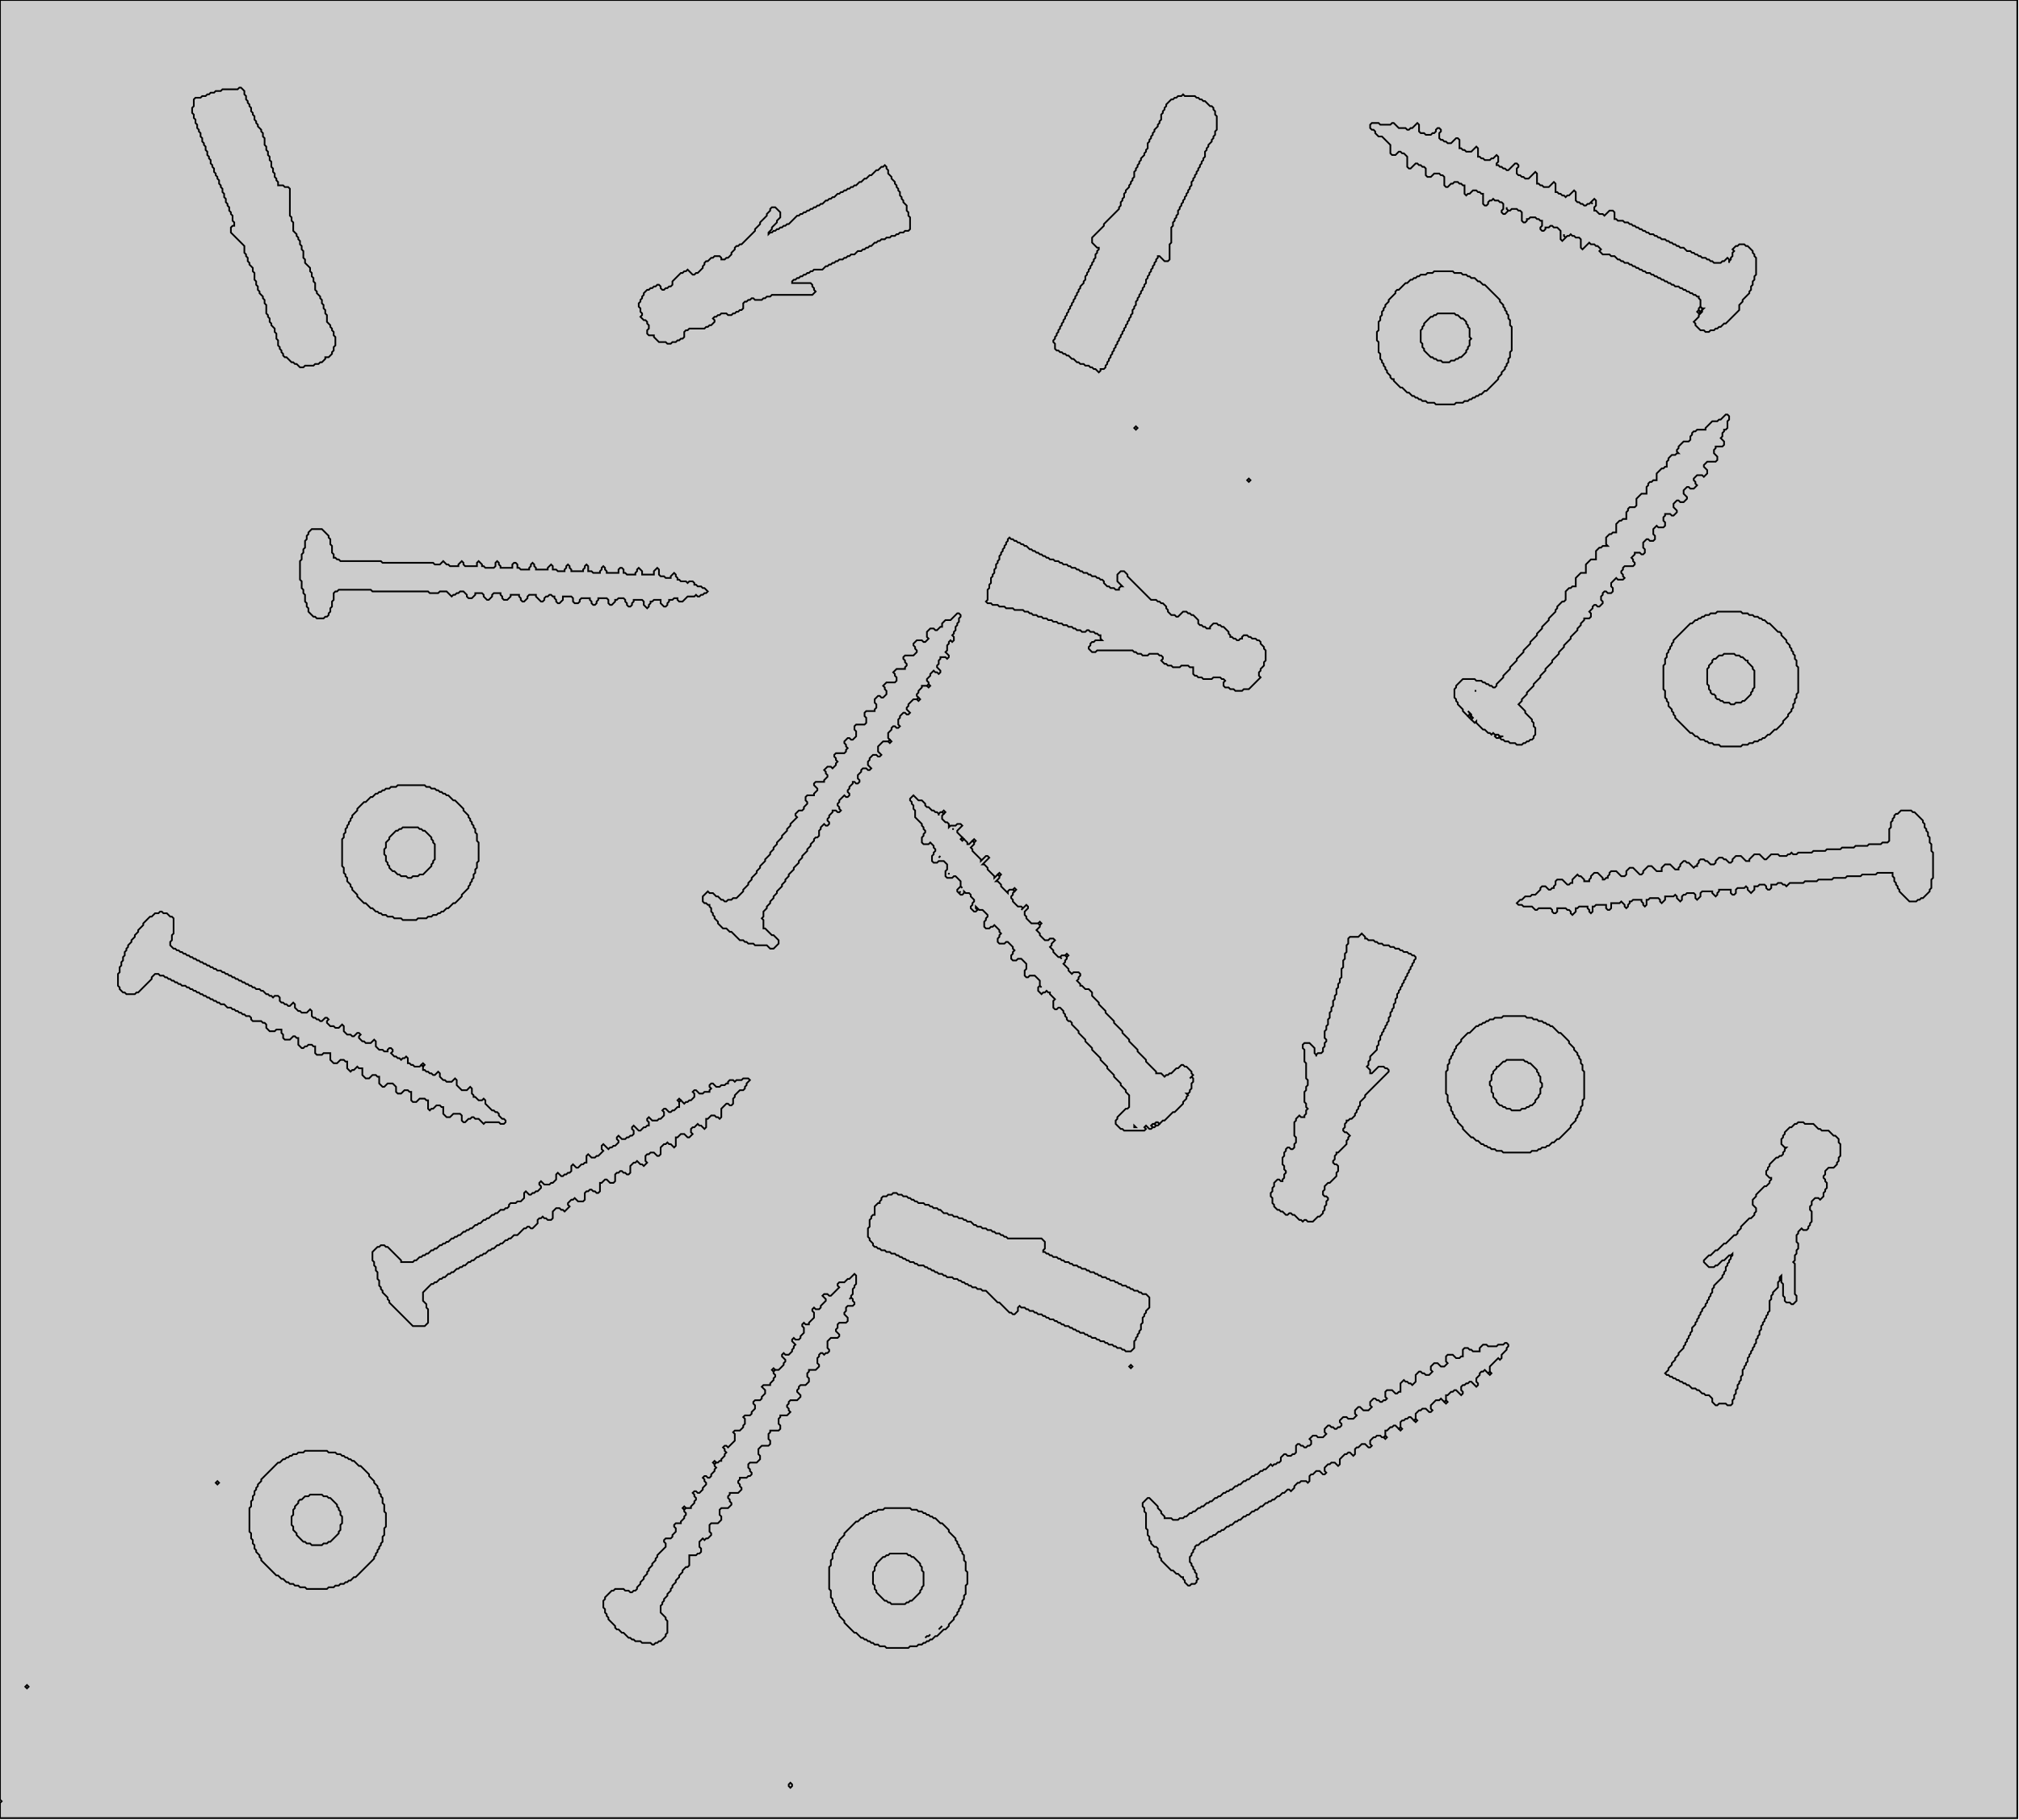 <svg height="1080" width="1198" xmlns="http://www.w3.org/2000/svg">
<path d="M 0 0 L 0 1068 L 1 1069 L 0 1070 L 0 1079 L 1197 1079 L 1197 0 Z" fill="#cccccc" stroke="black" stroke-width="1" />
<path d="M 468 1059 L 469 1058 L 470 1059 L 470 1060 L 469 1061 L 468 1060 Z" fill="#cccccc" stroke="black" stroke-width="1" />
<path d="M 15 1001 L 16 1000 L 17 1001 L 16 1002 Z" fill="#cccccc" stroke="black" stroke-width="1" />
<path d="M 524 896 L 525 895 L 540 895 L 541 896 L 544 896 L 545 897 L 547 897 L 548 898 L 549 898 L 550 899 L 551 899 L 552 900 L 553 900 L 554 901 L 555 901 L 558 904 L 559 904 L 563 908 L 563 909 L 567 913 L 567 914 L 568 915 L 568 916 L 569 917 L 569 918 L 570 919 L 570 920 L 571 921 L 571 922 L 572 923 L 572 926 L 573 927 L 573 932 L 574 933 L 574 940 L 573 941 L 573 946 L 572 947 L 572 949 L 571 950 L 571 952 L 570 953 L 570 954 L 569 955 L 569 956 L 568 957 L 568 958 L 566 960 L 566 961 L 563 964 L 563 965 L 561 967 L 560 967 L 556 971 L 555 971 L 553 973 L 552 973 L 551 974 L 550 974 L 549 975 L 548 975 L 547 976 L 545 976 L 544 977 L 540 977 L 539 978 L 526 978 L 525 977 L 522 977 L 521 976 L 519 976 L 518 975 L 517 975 L 516 974 L 515 974 L 514 973 L 513 973 L 512 972 L 511 972 L 508 969 L 507 969 L 501 963 L 501 962 L 498 959 L 498 958 L 497 957 L 497 956 L 496 955 L 496 954 L 495 953 L 495 952 L 494 951 L 494 949 L 493 948 L 493 944 L 492 943 L 492 930 L 493 929 L 493 926 L 494 925 L 494 922 L 495 921 L 495 920 L 496 919 L 496 918 L 497 917 L 497 916 L 498 915 L 498 914 L 501 911 L 501 910 L 508 903 L 509 903 L 511 901 L 512 901 L 514 899 L 515 899 L 516 898 L 517 898 L 518 897 L 520 897 L 521 896 Z" fill="#cccccc" stroke="black" stroke-width="1" />
<path d="M 552 970 L 551 971 L 550 971 L 549 972 L 550 971 L 551 971 Z" fill="#cccccc" stroke="black" stroke-width="1" />
<path d="M 559 965 L 557 967 Z" fill="#cccccc" stroke="black" stroke-width="1" />
<path d="M 528 922 L 527 923 L 526 923 L 525 924 L 524 924 L 520 928 L 520 929 L 519 930 L 519 932 L 518 933 L 518 940 L 519 941 L 519 943 L 520 944 L 520 945 L 525 950 L 526 950 L 527 951 L 528 951 L 529 952 L 537 952 L 538 951 L 539 951 L 540 950 L 541 950 L 546 945 L 546 944 L 547 943 L 547 942 L 548 941 L 548 933 L 547 932 L 547 930 L 546 929 L 546 928 L 542 924 L 541 924 L 540 923 L 539 923 L 538 922 Z" fill="#cccccc" stroke="black" stroke-width="1" />
<path d="M 405 895 L 406 894 L 407 895 L 406 896 Z" fill="#cccccc" stroke="black" stroke-width="1" />
<path d="M 128 880 L 129 879 L 130 880 L 129 881 Z" fill="#cccccc" stroke="black" stroke-width="1" />
<path d="M 423 868 L 424 867 L 425 868 L 424 869 Z" fill="#cccccc" stroke="black" stroke-width="1" />
<path d="M 180 862 L 181 861 L 194 861 L 195 862 L 199 862 L 200 863 L 202 863 L 203 864 L 204 864 L 205 865 L 206 865 L 207 866 L 208 866 L 209 867 L 210 867 L 213 870 L 214 870 L 219 875 L 219 876 L 222 879 L 222 880 L 224 882 L 224 883 L 225 884 L 225 886 L 226 887 L 226 888 L 227 889 L 227 892 L 228 893 L 228 897 L 229 898 L 229 906 L 228 907 L 228 911 L 227 912 L 227 915 L 226 916 L 226 917 L 225 918 L 225 919 L 224 920 L 224 921 L 223 922 L 223 923 L 222 924 L 222 925 L 211 936 L 210 936 L 208 938 L 207 938 L 206 939 L 205 939 L 204 940 L 202 940 L 201 941 L 199 941 L 198 942 L 195 942 L 194 943 L 182 943 L 181 942 L 178 942 L 177 941 L 175 941 L 174 940 L 172 940 L 171 939 L 170 939 L 168 937 L 167 937 L 165 935 L 164 935 L 155 926 L 155 925 L 154 924 L 154 923 L 152 921 L 152 920 L 151 919 L 151 917 L 150 916 L 150 914 L 149 913 L 149 910 L 148 909 L 148 895 L 149 894 L 149 891 L 150 890 L 150 888 L 151 887 L 151 885 L 152 884 L 152 883 L 153 882 L 153 881 L 155 879 L 155 878 L 165 868 L 166 868 L 168 866 L 169 866 L 170 865 L 171 865 L 172 864 L 173 864 L 174 863 L 176 863 L 177 862 Z" fill="#cccccc" stroke="black" stroke-width="1" />
<path d="M 184 887 L 183 888 L 181 888 L 179 890 L 178 890 L 177 891 L 177 892 L 175 894 L 175 895 L 174 896 L 174 899 L 173 900 L 173 905 L 174 906 L 174 908 L 176 910 L 176 911 L 180 915 L 181 915 L 182 916 L 184 916 L 185 917 L 191 917 L 192 916 L 194 916 L 195 915 L 196 915 L 201 910 L 201 909 L 202 908 L 202 905 L 203 904 L 203 900 L 202 899 L 202 897 L 201 896 L 201 895 L 200 894 L 200 893 L 196 889 L 195 889 L 194 888 L 192 888 L 191 887 Z" fill="#cccccc" stroke="black" stroke-width="1" />
<path d="M 821 853 L 822 852 L 823 853 L 822 854 Z" fill="#cccccc" stroke="black" stroke-width="1" />
<path d="M 830 848 L 831 847 L 832 848 L 831 849 Z" fill="#cccccc" stroke="black" stroke-width="1" />
<path d="M 839 843 L 840 842 L 841 843 L 840 844 Z" fill="#cccccc" stroke="black" stroke-width="1" />
<path d="M 857 832 L 858 831 L 859 832 L 858 833 Z" fill="#cccccc" stroke="black" stroke-width="1" />
<path d="M 883 815 L 884 814 L 885 815 L 884 816 Z" fill="#cccccc" stroke="black" stroke-width="1" />
<path d="M 458 813 L 459 812 L 460 813 L 459 814 Z" fill="#cccccc" stroke="black" stroke-width="1" />
<path d="M 670 811 L 671 810 L 672 811 L 671 812 Z" fill="#cccccc" stroke="black" stroke-width="1" />
<path d="M 892 798 L 893 797 L 894 797 L 895 798 L 895 799 L 894 800 L 894 801 L 891 804 L 891 806 L 890 807 L 889 806 L 884 811 L 884 814 L 883 815 L 881 813 L 880 814 L 879 814 L 878 815 L 878 816 L 876 818 L 876 820 L 877 821 L 877 822 L 876 823 L 873 820 L 872 820 L 871 821 L 870 821 L 869 822 L 868 822 L 867 823 L 867 825 L 868 826 L 868 827 L 867 828 L 864 825 L 863 825 L 862 826 L 861 826 L 859 828 L 858 828 L 858 831 L 857 832 L 855 830 L 854 831 L 852 831 L 849 834 L 849 836 L 850 837 L 849 838 L 848 838 L 846 836 L 844 836 L 843 837 L 842 837 L 840 839 L 840 842 L 839 843 L 837 841 L 836 841 L 835 842 L 834 842 L 833 843 L 832 843 L 831 844 L 831 847 L 830 848 L 828 846 L 827 846 L 826 847 L 825 847 L 823 849 L 822 849 L 822 852 L 821 853 L 820 853 L 819 852 L 817 852 L 816 853 L 815 853 L 813 855 L 813 857 L 814 858 L 813 859 L 812 859 L 810 857 L 808 857 L 806 859 L 805 859 L 804 860 L 804 863 L 803 864 L 801 862 L 800 862 L 799 863 L 798 863 L 795 866 L 795 869 L 794 870 L 792 868 L 790 868 L 789 869 L 788 869 L 786 871 L 786 873 L 787 874 L 786 875 L 785 875 L 783 873 L 781 873 L 779 875 L 778 875 L 777 876 L 777 879 L 776 880 L 775 879 L 772 879 L 771 880 L 770 880 L 768 882 L 768 883 L 766 885 L 765 884 L 764 884 L 762 886 L 761 886 L 759 888 L 758 888 L 756 890 L 755 890 L 754 891 L 753 891 L 752 892 L 751 892 L 749 894 L 748 894 L 746 896 L 745 896 L 744 897 L 743 897 L 741 899 L 740 899 L 739 900 L 738 900 L 736 902 L 735 902 L 734 903 L 733 903 L 731 905 L 730 905 L 729 906 L 728 906 L 726 908 L 725 908 L 724 909 L 723 909 L 721 911 L 720 911 L 719 912 L 718 912 L 716 914 L 715 914 L 714 915 L 713 915 L 711 917 L 710 917 L 709 918 L 709 919 L 708 920 L 708 921 L 707 922 L 707 923 L 706 924 L 706 927 L 707 928 L 707 929 L 708 930 L 708 931 L 709 932 L 709 933 L 710 934 L 710 936 L 711 937 L 710 938 L 710 939 L 709 940 L 707 940 L 706 941 L 705 941 L 703 939 L 703 938 L 702 937 L 702 936 L 701 936 L 699 934 L 698 934 L 696 932 L 695 932 L 689 926 L 689 925 L 688 924 L 688 922 L 687 921 L 687 919 L 686 918 L 685 918 L 683 916 L 683 915 L 682 914 L 682 912 L 681 911 L 681 908 L 680 907 L 680 898 L 679 897 L 679 895 L 678 894 L 678 892 L 681 889 L 682 889 L 687 894 L 687 895 L 689 897 L 689 898 L 691 900 L 691 901 L 695 901 L 696 902 L 699 902 L 700 901 L 702 901 L 703 900 L 704 900 L 706 898 L 707 898 L 708 897 L 709 897 L 711 895 L 712 895 L 713 894 L 714 894 L 716 892 L 717 892 L 718 891 L 719 891 L 721 889 L 722 889 L 723 888 L 724 888 L 726 886 L 727 886 L 728 885 L 729 885 L 730 884 L 731 884 L 733 882 L 734 882 L 735 881 L 736 881 L 738 879 L 739 879 L 740 878 L 741 878 L 743 876 L 744 876 L 745 875 L 746 875 L 748 873 L 749 873 L 750 872 L 751 872 L 754 869 L 755 870 L 756 869 L 757 869 L 758 868 L 759 868 L 760 867 L 760 865 L 762 863 L 763 863 L 764 864 L 766 864 L 767 863 L 768 863 L 769 862 L 769 858 L 770 857 L 771 857 L 772 858 L 773 858 L 774 859 L 775 859 L 776 858 L 777 858 L 778 857 L 778 855 L 777 854 L 779 852 L 781 852 L 782 853 L 785 853 L 787 851 L 786 850 L 786 848 L 788 846 L 789 846 L 790 847 L 791 847 L 792 848 L 793 848 L 794 847 L 795 847 L 796 846 L 796 845 L 795 844 L 795 843 L 797 841 L 799 841 L 800 842 L 803 842 L 805 840 L 804 839 L 804 837 L 806 835 L 807 835 L 809 837 L 812 837 L 814 835 L 813 834 L 813 832 L 815 830 L 816 830 L 817 831 L 818 831 L 819 832 L 820 832 L 821 831 L 822 831 L 823 830 L 822 829 L 822 826 L 823 825 L 826 825 L 828 827 L 829 827 L 830 826 L 831 826 L 831 821 L 833 819 L 834 820 L 835 820 L 836 821 L 837 821 L 838 822 L 840 820 L 840 816 L 842 814 L 843 814 L 844 815 L 845 815 L 846 816 L 848 816 L 850 814 L 849 813 L 849 811 L 851 809 L 853 809 L 855 811 L 857 811 L 859 809 L 858 808 L 858 805 L 859 804 L 862 804 L 864 806 L 866 806 L 867 805 L 868 805 L 868 801 L 869 800 L 871 800 L 872 801 L 873 801 L 874 802 L 878 802 L 878 800 L 880 798 L 882 798 L 883 799 L 888 799 L 889 798 Z" fill="#cccccc" stroke="black" stroke-width="1" />
<path d="M 507 756 L 508 757 L 508 762 L 507 763 L 507 764 L 506 765 L 506 768 L 505 769 L 505 770 L 504 771 L 505 770 L 506 771 L 506 772 L 507 773 L 507 774 L 506 775 L 503 775 L 502 776 L 502 778 L 501 779 L 501 780 L 503 782 L 503 784 L 502 785 L 498 785 L 497 786 L 497 788 L 496 789 L 496 790 L 498 792 L 498 793 L 497 794 L 493 794 L 491 796 L 491 800 L 492 801 L 492 802 L 491 803 L 490 803 L 489 804 L 488 803 L 487 803 L 486 804 L 486 805 L 485 806 L 485 809 L 486 810 L 486 811 L 484 813 L 480 813 L 480 814 L 479 815 L 479 817 L 480 818 L 480 820 L 478 822 L 475 822 L 474 823 L 474 824 L 473 825 L 473 826 L 475 828 L 475 829 L 473 831 L 469 831 L 468 832 L 468 833 L 467 834 L 467 835 L 468 836 L 468 837 L 469 838 L 467 840 L 463 840 L 463 841 L 462 842 L 462 845 L 463 846 L 463 848 L 462 849 L 457 849 L 457 850 L 456 851 L 456 854 L 457 855 L 457 857 L 456 858 L 452 858 L 450 860 L 450 863 L 451 864 L 451 866 L 449 868 L 445 868 L 444 869 L 444 871 L 445 872 L 445 873 L 446 874 L 446 875 L 445 876 L 444 876 L 443 877 L 439 877 L 439 878 L 438 879 L 438 880 L 439 881 L 439 882 L 440 883 L 440 884 L 438 886 L 433 886 L 433 887 L 432 888 L 432 889 L 433 890 L 433 891 L 434 892 L 434 893 L 432 895 L 428 895 L 427 896 L 427 899 L 428 900 L 428 902 L 426 904 L 422 904 L 421 905 L 421 909 L 422 910 L 422 911 L 420 913 L 419 913 L 418 914 L 417 913 L 415 915 L 415 918 L 416 919 L 416 921 L 415 922 L 414 922 L 413 923 L 409 923 L 409 929 L 408 930 L 407 930 L 405 932 L 405 933 L 403 935 L 403 936 L 401 938 L 401 939 L 399 941 L 399 942 L 398 943 L 398 944 L 396 946 L 396 947 L 394 949 L 394 950 L 393 951 L 393 952 L 392 953 L 392 957 L 395 960 L 395 961 L 396 962 L 396 969 L 395 970 L 395 971 L 392 974 L 391 974 L 390 975 L 389 975 L 388 976 L 387 976 L 386 975 L 381 975 L 380 974 L 377 974 L 376 973 L 375 973 L 374 972 L 373 972 L 370 969 L 369 969 L 367 967 L 366 967 L 365 966 L 365 965 L 361 961 L 361 960 L 360 959 L 360 958 L 359 957 L 359 955 L 358 954 L 358 950 L 359 949 L 359 948 L 363 944 L 364 944 L 365 943 L 370 943 L 371 944 L 373 944 L 374 945 L 375 945 L 376 944 L 377 944 L 378 943 L 378 942 L 380 940 L 380 939 L 382 937 L 382 936 L 384 934 L 384 933 L 385 932 L 385 931 L 387 929 L 387 928 L 389 926 L 389 925 L 390 924 L 390 923 L 395 918 L 395 916 L 394 915 L 394 914 L 395 913 L 398 913 L 399 912 L 399 911 L 401 909 L 401 907 L 400 906 L 400 905 L 401 904 L 404 904 L 404 903 L 406 901 L 406 900 L 407 899 L 407 898 L 406 897 L 406 896 L 407 895 L 410 895 L 410 894 L 412 892 L 412 891 L 413 890 L 413 889 L 412 888 L 412 887 L 411 886 L 412 885 L 413 885 L 414 886 L 415 886 L 417 884 L 417 883 L 419 881 L 419 880 L 418 879 L 418 878 L 417 877 L 418 876 L 419 876 L 420 877 L 421 877 L 422 876 L 422 875 L 424 873 L 424 872 L 425 871 L 424 870 L 424 869 L 425 868 L 426 868 L 427 867 L 428 867 L 428 866 L 430 864 L 430 863 L 431 862 L 430 861 L 430 860 L 429 859 L 430 858 L 431 858 L 432 859 L 436 855 L 436 851 L 435 850 L 436 849 L 439 849 L 441 847 L 441 846 L 442 845 L 442 842 L 441 841 L 442 840 L 445 840 L 446 839 L 446 838 L 448 836 L 448 834 L 447 833 L 447 832 L 448 831 L 451 831 L 452 830 L 452 829 L 454 827 L 454 825 L 452 823 L 453 822 L 457 822 L 457 821 L 459 819 L 459 818 L 460 817 L 460 816 L 459 815 L 459 814 L 460 813 L 462 813 L 465 810 L 465 809 L 466 808 L 466 807 L 464 805 L 464 804 L 465 803 L 466 804 L 468 804 L 470 802 L 470 801 L 471 800 L 471 799 L 472 798 L 470 796 L 470 795 L 471 794 L 472 795 L 474 795 L 475 794 L 475 793 L 477 791 L 477 788 L 476 787 L 476 786 L 477 785 L 478 786 L 480 786 L 480 785 L 483 782 L 483 779 L 482 778 L 482 777 L 483 776 L 484 777 L 486 777 L 487 776 L 487 775 L 490 772 L 490 771 L 488 769 L 489 768 L 491 768 L 492 769 L 493 769 L 498 764 L 497 763 L 497 762 L 498 761 L 501 761 L 503 759 L 504 759 Z" fill="#cccccc" stroke="black" stroke-width="1" />
<path d="M 431 891 Z" fill="#cccccc" stroke="black" stroke-width="1" />
<path d="M 460 847 Z" fill="#cccccc" stroke="black" stroke-width="1" />
<path d="M 466 838 Z" fill="#cccccc" stroke="black" stroke-width="1" />
<path d="M 529 709 L 530 708 L 532 708 L 533 709 L 535 709 L 536 710 L 538 710 L 539 711 L 540 711 L 541 712 L 542 712 L 543 713 L 544 713 L 545 714 L 548 714 L 549 715 L 551 715 L 552 716 L 553 716 L 554 717 L 556 717 L 557 718 L 558 718 L 560 720 L 562 720 L 563 721 L 565 721 L 566 722 L 568 722 L 569 723 L 571 723 L 572 724 L 573 724 L 574 725 L 576 725 L 578 727 L 579 727 L 580 728 L 582 728 L 583 729 L 585 729 L 586 730 L 588 730 L 589 731 L 590 731 L 591 732 L 593 732 L 594 733 L 595 733 L 596 734 L 597 734 L 598 735 L 618 735 L 620 737 L 620 741 L 619 742 L 619 743 L 620 743 L 621 744 L 622 744 L 623 745 L 624 745 L 625 746 L 627 746 L 628 747 L 629 747 L 630 748 L 631 748 L 632 749 L 634 749 L 635 750 L 636 750 L 637 751 L 639 751 L 640 752 L 641 752 L 642 753 L 644 753 L 645 754 L 646 754 L 647 755 L 649 755 L 650 756 L 651 756 L 652 757 L 653 757 L 654 758 L 656 758 L 657 759 L 658 759 L 659 760 L 661 760 L 662 761 L 663 761 L 664 762 L 665 762 L 666 763 L 668 763 L 669 764 L 670 764 L 671 765 L 672 765 L 673 766 L 675 766 L 676 767 L 677 767 L 678 768 L 680 768 L 682 770 L 682 776 L 680 778 L 680 779 L 679 780 L 679 781 L 678 782 L 678 785 L 677 786 L 677 789 L 676 790 L 676 791 L 675 792 L 675 793 L 674 794 L 674 795 L 673 796 L 673 800 L 671 802 L 668 802 L 667 801 L 666 801 L 665 800 L 663 800 L 662 799 L 661 799 L 660 798 L 658 798 L 657 797 L 656 797 L 655 796 L 653 796 L 652 795 L 651 795 L 650 794 L 648 794 L 647 793 L 646 793 L 645 792 L 644 792 L 643 791 L 641 791 L 640 790 L 639 790 L 638 789 L 637 789 L 636 788 L 635 788 L 634 787 L 632 787 L 631 786 L 630 786 L 629 785 L 628 785 L 627 784 L 626 784 L 625 783 L 623 783 L 622 782 L 621 782 L 620 781 L 619 781 L 618 780 L 616 780 L 615 779 L 614 779 L 613 778 L 611 778 L 610 777 L 609 777 L 608 776 L 606 776 L 605 775 L 604 776 L 604 778 L 602 780 L 601 780 L 600 779 L 599 779 L 593 773 L 592 773 L 585 766 L 583 766 L 582 765 L 580 765 L 579 764 L 577 764 L 576 763 L 575 763 L 574 762 L 573 762 L 572 761 L 571 761 L 570 760 L 569 760 L 568 759 L 566 759 L 565 758 L 562 758 L 561 757 L 560 757 L 559 756 L 557 756 L 556 755 L 555 755 L 554 754 L 553 754 L 552 753 L 551 753 L 550 752 L 549 752 L 548 751 L 545 751 L 544 750 L 543 750 L 542 749 L 540 749 L 539 748 L 538 748 L 537 747 L 536 747 L 535 746 L 534 746 L 533 745 L 532 745 L 531 744 L 529 744 L 528 743 L 526 743 L 525 742 L 523 742 L 522 741 L 521 741 L 520 740 L 519 740 L 518 739 L 518 738 L 516 736 L 516 735 L 515 734 L 515 729 L 516 728 L 516 724 L 517 723 L 517 722 L 518 721 L 519 721 L 519 716 L 521 714 L 522 714 L 522 713 L 523 712 L 523 711 L 524 710 L 526 710 L 527 709 Z" fill="#cccccc" stroke="black" stroke-width="1" />
<path d="M 683 668 L 684 667 L 685 667 L 686 668 L 685 669 L 684 669 Z" fill="#cccccc" stroke="black" stroke-width="1" />
<path d="M 1066 667 L 1067 666 L 1070 666 L 1071 667 L 1076 667 L 1079 670 L 1080 670 L 1081 671 L 1085 671 L 1088 674 L 1089 674 L 1091 676 L 1091 678 L 1092 679 L 1092 686 L 1091 687 L 1091 689 L 1090 690 L 1090 691 L 1088 693 L 1085 693 L 1083 695 L 1083 697 L 1082 698 L 1082 699 L 1083 700 L 1083 701 L 1084 702 L 1084 705 L 1083 706 L 1083 707 L 1082 708 L 1082 710 L 1080 712 L 1079 711 L 1077 711 L 1075 713 L 1075 715 L 1074 716 L 1074 718 L 1075 719 L 1075 725 L 1074 726 L 1074 727 L 1073 728 L 1073 729 L 1072 730 L 1070 730 L 1069 729 L 1067 731 L 1067 732 L 1066 733 L 1066 737 L 1067 738 L 1067 741 L 1066 742 L 1066 744 L 1065 745 L 1065 748 L 1064 749 L 1065 750 L 1065 768 L 1066 769 L 1066 772 L 1064 774 L 1063 774 L 1062 773 L 1060 773 L 1059 772 L 1059 770 L 1058 769 L 1058 762 L 1057 761 L 1057 757 L 1056 758 L 1056 760 L 1055 761 L 1055 764 L 1052 767 L 1052 768 L 1051 769 L 1051 771 L 1050 772 L 1050 778 L 1049 779 L 1049 780 L 1048 781 L 1048 782 L 1047 783 L 1047 784 L 1046 785 L 1046 786 L 1045 787 L 1045 789 L 1044 790 L 1044 792 L 1043 793 L 1043 794 L 1042 795 L 1042 797 L 1041 798 L 1041 799 L 1040 800 L 1040 801 L 1039 802 L 1039 803 L 1038 804 L 1038 805 L 1037 806 L 1037 808 L 1036 809 L 1036 810 L 1035 811 L 1035 812 L 1034 813 L 1034 816 L 1033 817 L 1033 819 L 1032 820 L 1032 821 L 1031 822 L 1031 824 L 1030 825 L 1030 827 L 1029 828 L 1029 830 L 1028 831 L 1028 833 L 1027 834 L 1025 834 L 1024 833 L 1020 833 L 1019 834 L 1018 834 L 1016 832 L 1016 830 L 1014 828 L 1012 828 L 1011 827 L 1010 827 L 1008 825 L 1007 825 L 1006 824 L 1004 824 L 1002 822 L 1001 822 L 1000 821 L 999 821 L 998 820 L 997 820 L 996 819 L 995 819 L 994 818 L 993 818 L 992 817 L 991 817 L 990 816 L 989 816 L 988 815 L 990 813 L 990 812 L 992 810 L 992 809 L 994 807 L 994 806 L 996 804 L 996 803 L 999 800 L 999 799 L 1000 798 L 1000 797 L 1001 796 L 1001 795 L 1002 794 L 1002 793 L 1003 792 L 1003 791 L 1004 790 L 1004 788 L 1006 786 L 1006 785 L 1007 784 L 1007 783 L 1008 782 L 1008 781 L 1009 780 L 1009 779 L 1010 778 L 1010 777 L 1012 775 L 1012 774 L 1013 773 L 1013 772 L 1014 771 L 1014 770 L 1015 769 L 1015 768 L 1016 767 L 1016 765 L 1017 764 L 1017 763 L 1022 758 L 1022 757 L 1023 756 L 1023 755 L 1024 754 L 1024 752 L 1025 751 L 1025 750 L 1026 749 L 1026 748 L 1027 747 L 1027 746 L 1028 745 L 1028 744 L 1027 745 L 1026 745 L 1023 748 L 1022 748 L 1019 751 L 1018 751 L 1017 752 L 1014 752 L 1011 749 L 1011 748 L 1014 745 L 1015 745 L 1018 742 L 1019 742 L 1023 738 L 1024 738 L 1029 733 L 1030 733 L 1031 732 L 1031 731 L 1033 729 L 1033 728 L 1038 723 L 1039 723 L 1041 721 L 1041 720 L 1042 719 L 1042 717 L 1040 715 L 1040 712 L 1042 710 L 1042 709 L 1047 704 L 1048 704 L 1050 702 L 1050 701 L 1051 700 L 1051 699 L 1050 699 L 1048 697 L 1048 695 L 1049 694 L 1049 693 L 1050 692 L 1050 691 L 1054 687 L 1055 687 L 1056 686 L 1057 686 L 1058 685 L 1058 684 L 1059 683 L 1059 682 L 1060 681 L 1059 681 L 1057 679 L 1057 676 L 1058 675 L 1058 674 L 1059 673 L 1059 672 L 1062 669 L 1063 669 L 1065 667 Z" fill="#cccccc" stroke="black" stroke-width="1" />
<path d="M 1057 753 Z" fill="#cccccc" stroke="black" stroke-width="1" />
<path d="M 685 667 L 686 666 L 687 666 L 688 667 L 687 668 L 686 668 Z" fill="#cccccc" stroke="black" stroke-width="1" />
<path d="M 402 653 L 403 652 L 404 653 L 403 654 Z" fill="#cccccc" stroke="black" stroke-width="1" />
<path d="M 440 641 L 441 640 L 444 640 L 445 641 L 443 643 L 443 644 L 442 645 L 442 646 L 441 647 L 439 647 L 436 650 L 436 651 L 435 652 L 435 655 L 434 656 L 433 656 L 432 655 L 431 655 L 428 658 L 428 663 L 427 664 L 426 663 L 425 663 L 424 662 L 422 662 L 420 664 L 419 664 L 419 669 L 418 670 L 416 668 L 415 668 L 414 667 L 412 669 L 411 669 L 410 670 L 410 672 L 411 673 L 409 675 L 408 675 L 406 673 L 404 673 L 402 675 L 401 675 L 401 680 L 400 681 L 398 679 L 397 679 L 396 678 L 395 679 L 394 679 L 392 681 L 392 685 L 391 686 L 390 686 L 388 684 L 386 684 L 385 685 L 384 685 L 383 686 L 383 689 L 384 690 L 382 692 L 381 691 L 380 691 L 378 689 L 377 690 L 376 690 L 374 692 L 374 696 L 373 697 L 372 697 L 371 696 L 370 696 L 369 695 L 368 695 L 367 696 L 366 696 L 365 697 L 365 701 L 364 702 L 362 702 L 360 700 L 359 700 L 357 702 L 356 702 L 356 707 L 355 708 L 354 708 L 353 707 L 352 707 L 351 706 L 350 706 L 349 707 L 348 707 L 347 708 L 347 712 L 346 713 L 343 713 L 341 711 L 340 712 L 339 712 L 337 714 L 337 715 L 338 716 L 335 719 L 334 718 L 333 718 L 332 717 L 330 717 L 328 719 L 328 723 L 327 724 L 325 724 L 324 723 L 323 723 L 322 722 L 321 723 L 320 723 L 319 724 L 319 726 L 316 729 L 315 729 L 314 728 L 313 728 L 312 729 L 311 729 L 307 733 L 305 733 L 303 735 L 302 735 L 301 736 L 300 736 L 298 738 L 297 738 L 296 739 L 295 739 L 293 741 L 292 741 L 291 742 L 290 742 L 288 744 L 287 744 L 286 745 L 285 745 L 284 746 L 283 746 L 281 748 L 280 748 L 279 749 L 278 749 L 276 751 L 275 751 L 274 752 L 273 752 L 272 753 L 271 753 L 269 755 L 268 755 L 267 756 L 266 756 L 264 758 L 263 758 L 262 759 L 261 759 L 259 761 L 258 761 L 257 762 L 256 762 L 251 767 L 251 772 L 253 774 L 253 776 L 254 777 L 254 785 L 252 787 L 245 787 L 231 773 L 231 772 L 230 771 L 230 770 L 227 767 L 227 766 L 226 765 L 226 764 L 225 763 L 225 760 L 224 759 L 224 755 L 223 754 L 223 752 L 222 751 L 222 749 L 221 748 L 221 743 L 224 740 L 225 740 L 226 739 L 228 739 L 229 740 L 230 740 L 238 748 L 238 749 L 245 749 L 246 748 L 247 748 L 249 746 L 250 746 L 251 745 L 252 745 L 253 744 L 254 744 L 256 742 L 257 742 L 258 741 L 259 741 L 261 739 L 262 739 L 263 738 L 264 738 L 265 737 L 266 737 L 268 735 L 269 735 L 270 734 L 271 734 L 272 733 L 273 733 L 275 731 L 276 731 L 277 730 L 278 730 L 279 729 L 280 729 L 282 727 L 283 727 L 284 726 L 285 726 L 287 724 L 288 724 L 289 723 L 290 723 L 292 721 L 293 721 L 294 720 L 295 720 L 297 718 L 299 718 L 300 717 L 301 717 L 302 716 L 302 715 L 303 714 L 306 714 L 307 713 L 309 713 L 311 711 L 311 708 L 312 707 L 314 709 L 315 709 L 316 708 L 317 708 L 318 707 L 319 707 L 321 705 L 321 704 L 320 703 L 320 702 L 321 701 L 323 703 L 326 703 L 327 702 L 328 702 L 330 700 L 330 697 L 331 696 L 333 698 L 334 698 L 335 697 L 336 697 L 337 696 L 338 696 L 339 695 L 339 692 L 340 691 L 342 693 L 343 693 L 345 691 L 346 691 L 347 690 L 348 690 L 348 686 L 349 685 L 351 687 L 353 687 L 354 686 L 355 686 L 358 683 L 357 682 L 357 680 L 358 679 L 361 682 L 362 681 L 363 681 L 364 680 L 365 680 L 367 678 L 367 677 L 366 676 L 366 675 L 367 674 L 369 676 L 371 676 L 372 675 L 373 675 L 374 674 L 375 674 L 376 673 L 376 671 L 375 670 L 375 669 L 376 668 L 379 671 L 380 671 L 382 669 L 383 669 L 384 668 L 385 668 L 385 666 L 384 665 L 384 664 L 385 663 L 387 665 L 390 665 L 391 664 L 392 664 L 394 662 L 394 660 L 393 659 L 394 658 L 395 658 L 397 660 L 398 660 L 399 659 L 400 659 L 402 657 L 403 657 L 403 654 L 404 653 L 406 655 L 407 654 L 408 654 L 409 653 L 410 653 L 412 651 L 412 649 L 411 648 L 412 647 L 413 647 L 415 649 L 417 649 L 418 648 L 421 648 L 421 647 L 422 646 L 421 645 L 421 644 L 422 643 L 423 643 L 425 645 L 427 645 L 428 644 L 430 644 L 431 643 L 432 643 L 432 642 L 433 641 L 435 641 L 436 642 L 437 641 Z" fill="#cccccc" stroke="black" stroke-width="1" />
<path d="M 252 758 Z" fill="#cccccc" stroke="black" stroke-width="1" />
<path d="M 272 746 Z" fill="#cccccc" stroke="black" stroke-width="1" />
<path d="M 274 745 Z" fill="#cccccc" stroke="black" stroke-width="1" />
<path d="M 284 739 Z" fill="#cccccc" stroke="black" stroke-width="1" />
<path d="M 289 736 Z" fill="#cccccc" stroke="black" stroke-width="1" />
<path d="M 299 730 Z" fill="#cccccc" stroke="black" stroke-width="1" />
<path d="M 250 632 L 251 631 L 252 632 L 251 633 Z" fill="#cccccc" stroke="black" stroke-width="1" />
<path d="M 891 604 L 892 603 L 905 603 L 906 604 L 909 604 L 910 605 L 912 605 L 913 606 L 915 606 L 916 607 L 917 607 L 918 608 L 919 608 L 920 609 L 921 609 L 925 613 L 926 613 L 931 618 L 931 619 L 934 622 L 934 623 L 936 625 L 936 626 L 937 627 L 937 628 L 938 629 L 938 631 L 939 632 L 939 635 L 940 636 L 940 652 L 939 653 L 939 656 L 938 657 L 938 659 L 937 660 L 937 661 L 936 662 L 936 663 L 935 664 L 935 665 L 932 668 L 932 669 L 925 676 L 924 676 L 922 678 L 921 678 L 919 680 L 918 680 L 917 681 L 915 681 L 914 682 L 913 682 L 912 683 L 909 683 L 908 684 L 892 684 L 891 683 L 888 683 L 887 682 L 885 682 L 884 681 L 883 681 L 882 680 L 881 680 L 880 679 L 879 679 L 877 677 L 876 677 L 874 675 L 873 675 L 868 670 L 868 669 L 865 666 L 865 665 L 863 663 L 863 662 L 862 661 L 862 660 L 861 659 L 861 657 L 860 656 L 860 655 L 859 654 L 859 650 L 858 649 L 858 636 L 859 635 L 859 632 L 860 631 L 860 629 L 861 628 L 861 627 L 862 626 L 862 625 L 863 624 L 863 623 L 864 622 L 864 621 L 867 618 L 867 617 L 871 613 L 872 613 L 876 609 L 877 609 L 878 608 L 879 608 L 880 607 L 881 607 L 882 606 L 883 606 L 884 605 L 886 605 L 887 604 Z" fill="#cccccc" stroke="black" stroke-width="1" />
<path d="M 894 629 L 893 630 L 892 630 L 889 633 L 888 633 L 888 634 L 886 636 L 886 637 L 885 638 L 885 641 L 884 642 L 884 644 L 885 645 L 885 648 L 886 649 L 886 651 L 888 653 L 888 654 L 890 656 L 891 656 L 892 657 L 893 657 L 894 658 L 896 658 L 897 659 L 902 659 L 903 658 L 905 658 L 906 657 L 907 657 L 908 656 L 909 656 L 911 654 L 911 653 L 913 651 L 913 650 L 914 649 L 914 646 L 915 645 L 915 643 L 914 642 L 914 639 L 913 638 L 913 637 L 912 636 L 912 635 L 908 631 L 907 631 L 906 630 L 905 630 L 904 629 Z" fill="#cccccc" stroke="black" stroke-width="1" />
<path d="M 632 567 L 633 566 L 634 567 L 633 568 Z" fill="#cccccc" stroke="black" stroke-width="1" />
<path d="M 808 554 L 810 556 L 810 557 L 811 557 L 812 558 L 815 558 L 816 559 L 817 559 L 818 560 L 820 560 L 821 561 L 824 561 L 825 562 L 827 562 L 828 563 L 830 563 L 831 564 L 832 564 L 833 565 L 835 565 L 836 566 L 837 566 L 838 567 L 839 567 L 840 568 L 840 569 L 839 570 L 839 571 L 838 572 L 838 573 L 837 574 L 837 575 L 836 576 L 836 577 L 835 578 L 835 579 L 834 580 L 834 581 L 833 582 L 833 583 L 832 584 L 832 585 L 831 586 L 831 587 L 830 588 L 830 589 L 829 590 L 829 592 L 828 593 L 828 595 L 827 596 L 827 598 L 826 599 L 826 600 L 825 601 L 825 603 L 824 604 L 824 606 L 823 607 L 823 608 L 822 609 L 822 610 L 821 611 L 821 612 L 820 613 L 820 614 L 819 615 L 819 617 L 818 618 L 818 620 L 817 621 L 817 623 L 813 627 L 813 629 L 812 630 L 812 632 L 811 633 L 813 635 L 813 637 L 814 637 L 818 633 L 821 633 L 822 634 L 823 634 L 824 635 L 824 636 L 810 650 L 810 651 L 807 654 L 807 656 L 806 657 L 806 658 L 805 659 L 805 660 L 804 661 L 804 662 L 802 664 L 801 664 L 800 665 L 799 665 L 799 666 L 798 667 L 798 669 L 797 670 L 797 671 L 798 672 L 799 672 L 801 674 L 800 675 L 800 676 L 799 677 L 799 679 L 794 684 L 793 684 L 793 685 L 792 686 L 792 688 L 791 689 L 791 690 L 792 691 L 793 691 L 794 692 L 794 695 L 793 696 L 793 698 L 789 702 L 788 702 L 786 704 L 786 706 L 785 707 L 785 709 L 786 710 L 787 710 L 788 711 L 788 712 L 787 713 L 787 715 L 786 716 L 786 718 L 785 719 L 785 720 L 783 722 L 782 722 L 779 725 L 776 725 L 775 724 L 774 724 L 773 725 L 772 724 L 771 724 L 768 721 L 767 721 L 766 720 L 765 720 L 764 721 L 763 721 L 761 719 L 760 719 L 759 718 L 758 718 L 756 716 L 756 715 L 755 714 L 755 711 L 754 710 L 754 708 L 755 707 L 755 705 L 756 704 L 756 702 L 758 700 L 759 700 L 760 701 L 761 701 L 761 700 L 762 699 L 762 697 L 763 696 L 763 695 L 762 694 L 762 692 L 761 691 L 761 687 L 762 686 L 762 684 L 763 683 L 763 682 L 764 681 L 765 681 L 766 682 L 767 682 L 768 681 L 768 679 L 769 678 L 769 675 L 768 674 L 768 666 L 769 665 L 769 664 L 771 662 L 772 663 L 774 663 L 774 662 L 775 661 L 775 659 L 776 658 L 775 657 L 775 655 L 774 654 L 774 648 L 775 647 L 775 645 L 776 644 L 776 641 L 775 640 L 775 631 L 774 630 L 774 623 L 773 622 L 773 620 L 774 619 L 777 619 L 780 622 L 780 625 L 781 626 L 781 627 L 781 626 L 782 625 L 784 625 L 785 624 L 785 622 L 786 621 L 786 619 L 787 618 L 787 617 L 786 616 L 786 612 L 787 611 L 787 609 L 788 608 L 788 605 L 789 604 L 789 601 L 790 600 L 790 598 L 791 597 L 791 594 L 792 593 L 792 591 L 793 590 L 793 587 L 794 586 L 794 584 L 795 583 L 795 581 L 796 580 L 796 575 L 797 574 L 797 570 L 798 569 L 798 566 L 799 565 L 799 561 L 800 560 L 800 557 L 801 556 L 806 556 Z" fill="#cccccc" stroke="black" stroke-width="1" />
<path d="M 616 548 L 617 547 L 618 548 L 617 549 Z" fill="#cccccc" stroke="black" stroke-width="1" />
<path d="M 94 542 L 95 541 L 96 541 L 97 542 L 99 542 L 101 544 L 102 544 L 103 545 L 103 554 L 102 555 L 102 558 L 101 559 L 101 561 L 103 563 L 104 563 L 105 564 L 106 564 L 107 565 L 108 565 L 109 566 L 110 566 L 111 567 L 112 567 L 113 568 L 114 568 L 115 569 L 116 569 L 117 570 L 118 570 L 119 571 L 120 571 L 121 572 L 122 572 L 123 573 L 124 573 L 125 574 L 126 574 L 127 575 L 128 575 L 129 576 L 131 576 L 132 577 L 133 577 L 134 578 L 135 578 L 136 579 L 137 579 L 138 580 L 139 580 L 140 581 L 141 581 L 142 582 L 143 582 L 144 583 L 145 583 L 146 584 L 147 584 L 148 585 L 149 585 L 150 586 L 151 586 L 152 587 L 154 587 L 155 588 L 156 588 L 158 590 L 159 590 L 160 591 L 161 591 L 162 592 L 163 591 L 165 591 L 166 592 L 166 594 L 167 595 L 168 595 L 169 596 L 170 596 L 171 597 L 172 597 L 174 595 L 175 596 L 175 598 L 177 600 L 178 600 L 179 601 L 182 601 L 184 599 L 185 600 L 185 603 L 186 604 L 187 604 L 188 605 L 189 605 L 190 606 L 191 606 L 193 604 L 194 604 L 195 605 L 194 606 L 194 607 L 196 609 L 198 609 L 199 610 L 201 610 L 203 608 L 204 609 L 204 612 L 206 614 L 208 614 L 209 615 L 210 615 L 212 613 L 213 613 L 214 614 L 213 615 L 213 616 L 215 618 L 216 618 L 217 619 L 220 619 L 222 617 L 223 618 L 223 621 L 225 623 L 227 623 L 228 624 L 230 624 L 230 623 L 231 622 L 232 622 L 233 623 L 233 624 L 232 625 L 234 627 L 235 627 L 236 628 L 237 628 L 238 629 L 239 628 L 240 628 L 241 627 L 242 628 L 242 631 L 243 631 L 244 632 L 245 632 L 246 633 L 249 633 L 250 632 L 251 633 L 251 635 L 252 635 L 253 636 L 254 636 L 255 637 L 256 637 L 257 638 L 258 638 L 260 636 L 261 637 L 261 639 L 263 641 L 264 641 L 265 642 L 268 642 L 270 640 L 271 641 L 271 644 L 274 647 L 277 647 L 279 645 L 280 646 L 280 649 L 281 650 L 281 651 L 282 651 L 284 653 L 286 653 L 287 652 L 288 653 L 288 655 L 292 659 L 293 659 L 294 660 L 295 660 L 296 661 L 296 662 L 298 664 L 299 664 L 300 665 L 300 666 L 299 667 L 297 667 L 296 666 L 288 666 L 287 667 L 284 664 L 282 664 L 281 663 L 280 663 L 279 664 L 278 664 L 276 666 L 275 666 L 274 665 L 274 662 L 273 661 L 269 661 L 267 663 L 265 663 L 263 661 L 263 657 L 262 657 L 261 656 L 259 656 L 257 658 L 256 658 L 255 659 L 254 658 L 254 653 L 253 653 L 252 652 L 249 652 L 247 654 L 245 654 L 244 653 L 244 648 L 243 648 L 242 647 L 240 647 L 238 649 L 236 649 L 235 648 L 235 645 L 233 643 L 230 643 L 228 645 L 227 645 L 225 643 L 225 639 L 224 639 L 223 638 L 221 638 L 219 640 L 217 640 L 215 638 L 215 634 L 213 634 L 212 633 L 210 635 L 209 635 L 208 636 L 206 634 L 206 630 L 205 630 L 204 629 L 202 629 L 200 631 L 198 631 L 196 629 L 196 625 L 192 625 L 191 626 L 188 626 L 187 625 L 187 621 L 186 621 L 185 620 L 183 620 L 182 621 L 181 621 L 180 622 L 179 622 L 177 620 L 177 616 L 176 616 L 175 615 L 174 615 L 172 617 L 169 617 L 168 616 L 168 614 L 167 613 L 167 611 L 164 611 L 163 612 L 160 612 L 158 610 L 158 608 L 157 607 L 156 607 L 155 606 L 150 606 L 149 605 L 149 604 L 148 603 L 146 603 L 145 602 L 144 602 L 143 601 L 142 601 L 141 600 L 140 600 L 139 599 L 138 599 L 137 598 L 135 598 L 133 596 L 131 596 L 130 595 L 129 595 L 128 594 L 127 594 L 126 593 L 125 593 L 124 592 L 123 592 L 122 591 L 121 591 L 120 590 L 119 590 L 118 589 L 117 589 L 116 588 L 115 588 L 114 587 L 113 587 L 112 586 L 111 586 L 110 585 L 108 585 L 107 584 L 106 584 L 105 583 L 104 583 L 103 582 L 102 582 L 101 581 L 100 581 L 99 580 L 98 580 L 97 579 L 95 579 L 94 578 L 92 578 L 90 580 L 90 581 L 82 589 L 81 589 L 80 590 L 75 590 L 74 589 L 73 589 L 71 587 L 71 586 L 70 585 L 70 578 L 71 577 L 71 574 L 72 573 L 72 571 L 73 570 L 73 568 L 74 567 L 74 565 L 75 564 L 75 563 L 76 562 L 76 561 L 78 559 L 78 558 L 80 556 L 80 555 L 82 553 L 82 552 L 85 549 L 85 548 L 89 544 L 90 544 L 92 542 Z" fill="#cccccc" stroke="black" stroke-width="1" />
<path d="M 601 528 L 602 527 L 603 528 L 602 529 Z" fill="#cccccc" stroke="black" stroke-width="1" />
<path d="M 592 519 L 593 518 L 594 519 L 593 520 Z" fill="#cccccc" stroke="black" stroke-width="1" />
<path d="M 577 499 L 578 498 L 579 499 L 578 500 Z" fill="#cccccc" stroke="black" stroke-width="1" />
<path d="M 570 498 L 571 497 L 572 498 L 571 499 Z" fill="#cccccc" stroke="black" stroke-width="1" />
<path d="M 1128 481 L 1134 481 L 1135 482 L 1136 482 L 1141 487 L 1141 488 L 1142 489 L 1142 491 L 1143 492 L 1143 493 L 1144 494 L 1144 496 L 1145 497 L 1145 500 L 1146 501 L 1146 505 L 1147 506 L 1147 521 L 1146 522 L 1146 527 L 1145 528 L 1145 529 L 1141 533 L 1140 533 L 1139 534 L 1138 534 L 1137 535 L 1133 535 L 1127 529 L 1127 528 L 1126 527 L 1126 526 L 1125 525 L 1125 524 L 1124 523 L 1124 521 L 1123 520 L 1123 518 L 1114 518 L 1113 519 L 1105 519 L 1104 520 L 1096 520 L 1095 521 L 1088 521 L 1087 522 L 1079 522 L 1078 523 L 1071 523 L 1070 524 L 1062 524 L 1060 526 L 1059 525 L 1058 525 L 1057 524 L 1055 524 L 1054 525 L 1051 525 L 1051 527 L 1050 528 L 1049 528 L 1048 527 L 1048 526 L 1047 525 L 1044 525 L 1043 526 L 1041 526 L 1041 528 L 1039 530 L 1037 528 L 1037 527 L 1036 526 L 1035 527 L 1031 527 L 1030 528 L 1030 530 L 1029 531 L 1028 531 L 1027 530 L 1027 528 L 1020 528 L 1020 529 L 1019 530 L 1019 531 L 1018 532 L 1016 530 L 1016 529 L 1010 529 L 1009 530 L 1009 532 L 1007 534 L 1006 533 L 1006 531 L 1005 530 L 1001 530 L 1000 531 L 999 531 L 998 532 L 998 534 L 997 535 L 995 533 L 995 532 L 994 531 L 993 532 L 988 532 L 988 534 L 986 536 L 985 535 L 985 534 L 984 533 L 979 533 L 978 534 L 977 534 L 977 537 L 976 538 L 975 537 L 975 536 L 974 535 L 974 534 L 969 534 L 968 535 L 967 535 L 967 536 L 966 537 L 966 538 L 965 539 L 964 538 L 964 537 L 962 535 L 961 536 L 956 536 L 956 539 L 955 540 L 954 540 L 953 539 L 953 537 L 947 537 L 946 538 L 945 538 L 945 541 L 944 542 L 943 541 L 943 540 L 942 539 L 942 538 L 937 538 L 936 539 L 935 539 L 935 541 L 933 543 L 932 542 L 932 541 L 931 540 L 930 540 L 929 539 L 924 539 L 924 541 L 923 542 L 922 542 L 921 541 L 921 540 L 920 539 L 913 539 L 912 540 L 911 540 L 909 538 L 904 538 L 903 537 L 901 537 L 900 536 L 902 534 L 903 534 L 905 532 L 908 532 L 909 531 L 911 531 L 914 528 L 914 527 L 915 526 L 917 526 L 919 528 L 920 528 L 921 527 L 922 527 L 922 526 L 923 525 L 923 523 L 924 522 L 927 522 L 930 525 L 931 525 L 932 524 L 933 524 L 933 522 L 936 519 L 937 520 L 938 520 L 940 522 L 940 523 L 943 523 L 943 522 L 944 521 L 944 520 L 946 518 L 948 518 L 951 521 L 951 522 L 952 522 L 953 521 L 954 521 L 954 520 L 955 519 L 955 518 L 956 517 L 959 517 L 962 520 L 964 520 L 965 519 L 965 517 L 967 515 L 969 515 L 973 519 L 974 519 L 975 518 L 975 517 L 978 514 L 980 514 L 983 517 L 986 517 L 986 515 L 988 513 L 991 513 L 994 516 L 996 516 L 996 515 L 997 514 L 997 513 L 999 511 L 1000 511 L 1001 512 L 1002 512 L 1005 515 L 1006 514 L 1007 514 L 1007 513 L 1008 512 L 1008 511 L 1009 510 L 1011 510 L 1012 511 L 1013 511 L 1015 513 L 1017 513 L 1018 512 L 1018 511 L 1020 509 L 1022 509 L 1023 510 L 1024 510 L 1026 512 L 1027 512 L 1028 511 L 1028 510 L 1030 508 L 1033 508 L 1036 511 L 1038 511 L 1038 510 L 1041 507 L 1044 507 L 1047 510 L 1048 510 L 1051 507 L 1055 507 L 1056 508 L 1060 508 L 1061 507 L 1062 507 L 1063 506 L 1064 507 L 1066 507 L 1067 506 L 1075 506 L 1076 505 L 1083 505 L 1084 504 L 1092 504 L 1093 503 L 1100 503 L 1101 502 L 1108 502 L 1109 501 L 1116 501 L 1117 500 L 1120 500 L 1121 499 L 1121 492 L 1122 491 L 1122 488 L 1123 487 L 1123 486 L 1124 485 L 1124 484 L 1125 483 L 1126 483 Z" fill="#cccccc" stroke="black" stroke-width="1" />
<path d="M 559 482 L 560 481 L 561 482 L 560 483 Z" fill="#cccccc" stroke="black" stroke-width="1" />
<path d="M 542 472 L 545 475 L 547 475 L 549 477 L 549 478 L 550 479 L 551 479 L 553 481 L 554 481 L 555 482 L 556 482 L 557 483 L 557 484 L 557 483 L 558 482 L 559 482 L 560 483 L 559 484 L 559 486 L 561 488 L 562 488 L 563 489 L 563 491 L 564 490 L 567 490 L 568 489 L 570 489 L 571 490 L 568 493 L 568 494 L 571 497 L 570 498 L 571 499 L 572 498 L 574 500 L 574 501 L 575 501 L 577 499 L 578 500 L 578 501 L 576 503 L 577 504 L 577 505 L 582 510 L 582 511 L 585 508 L 586 508 L 587 509 L 583 513 L 584 513 L 586 515 L 586 516 L 590 520 L 590 521 L 592 519 L 593 520 L 593 521 L 591 523 L 592 523 L 594 525 L 594 526 L 598 530 L 598 529 L 599 528 L 601 528 L 602 529 L 601 530 L 601 531 L 600 532 L 600 533 L 601 534 L 601 535 L 604 538 L 606 538 L 607 539 L 606 540 L 609 537 L 610 538 L 610 539 L 608 541 L 608 543 L 609 544 L 609 545 L 612 548 L 616 548 L 617 549 L 617 550 L 615 552 L 617 554 L 617 555 L 620 558 L 622 558 L 623 557 L 625 557 L 626 558 L 624 560 L 624 561 L 623 562 L 625 564 L 625 565 L 628 568 L 629 568 L 630 569 L 629 568 L 630 567 L 632 567 L 633 568 L 633 569 L 632 570 L 632 571 L 631 572 L 634 575 L 634 576 L 636 578 L 637 577 L 640 577 L 641 578 L 641 579 L 640 580 L 640 581 L 639 582 L 641 584 L 641 585 L 642 585 L 644 587 L 646 587 L 648 589 L 648 591 L 652 595 L 652 596 L 656 600 L 656 601 L 661 606 L 661 607 L 666 612 L 666 613 L 670 617 L 670 618 L 675 623 L 675 624 L 680 629 L 680 630 L 686 636 L 686 637 L 689 637 L 691 639 L 692 638 L 693 638 L 694 637 L 695 637 L 698 634 L 699 634 L 701 632 L 702 632 L 703 633 L 704 633 L 707 636 L 707 637 L 708 638 L 706 640 L 707 639 L 708 640 L 708 642 L 707 643 L 707 646 L 706 647 L 706 648 L 705 649 L 704 649 L 705 650 L 704 651 L 704 652 L 702 654 L 702 655 L 697 660 L 696 660 L 691 665 L 690 665 L 688 667 L 687 666 L 686 666 L 685 667 L 684 667 L 683 668 L 684 669 L 683 670 L 682 670 L 680 668 L 679 669 L 680 670 L 679 671 L 667 671 L 666 670 L 665 670 L 662 667 L 662 665 L 663 664 L 663 663 L 668 658 L 669 658 L 670 657 L 670 650 L 668 648 L 668 647 L 665 644 L 665 643 L 661 639 L 661 638 L 657 634 L 657 633 L 653 629 L 653 628 L 648 623 L 648 622 L 644 618 L 644 617 L 640 613 L 640 612 L 636 608 L 636 607 L 635 606 L 634 606 L 633 605 L 633 604 L 632 603 L 632 602 L 631 601 L 631 600 L 629 598 L 628 598 L 627 599 L 626 599 L 625 598 L 625 594 L 626 593 L 623 590 L 623 589 L 622 589 L 621 588 L 620 589 L 619 589 L 618 590 L 616 588 L 616 586 L 617 585 L 618 586 L 617 585 L 617 582 L 614 579 L 611 579 L 610 580 L 609 580 L 608 579 L 608 576 L 609 575 L 609 572 L 606 569 L 604 569 L 603 570 L 601 570 L 600 569 L 600 567 L 601 566 L 601 565 L 602 564 L 601 563 L 601 562 L 598 559 L 597 559 L 596 560 L 593 560 L 592 559 L 592 557 L 593 556 L 593 555 L 594 554 L 593 553 L 593 552 L 590 549 L 589 550 L 588 550 L 587 551 L 585 551 L 584 550 L 584 547 L 585 546 L 585 545 L 586 544 L 586 543 L 583 540 L 581 540 L 579 538 L 579 539 L 580 540 L 579 541 L 578 541 L 576 539 L 576 538 L 577 537 L 577 536 L 578 535 L 578 534 L 576 532 L 576 531 L 575 530 L 573 530 L 572 529 L 572 530 L 571 531 L 570 531 L 569 530 L 570 529 L 569 530 L 568 529 L 568 528 L 570 526 L 571 527 L 570 526 L 570 523 L 567 520 L 566 520 L 565 521 L 562 521 L 561 520 L 561 517 L 562 516 L 562 513 L 560 511 L 557 511 L 556 512 L 554 512 L 553 511 L 553 508 L 554 507 L 554 506 L 555 505 L 555 504 L 554 503 L 554 502 L 552 500 L 551 501 L 548 501 L 547 500 L 547 497 L 548 496 L 548 495 L 549 494 L 549 493 L 548 492 L 548 491 L 547 490 L 547 489 L 543 485 L 543 481 L 542 480 L 542 478 L 541 477 L 541 476 L 540 475 L 540 474 Z" fill="#cccccc" stroke="black" stroke-width="1" />
<path d="M 673 668 L 673 669 L 674 669 Z" fill="#cccccc" stroke="black" stroke-width="1" />
<path d="M 622 560 Z" fill="#cccccc" stroke="black" stroke-width="1" />
<path d="M 614 550 Z" fill="#cccccc" stroke="black" stroke-width="1" />
<path d="M 563 518 L 563 519 Z" fill="#cccccc" stroke="black" stroke-width="1" />
<path d="M 558 508 L 557 509 Z" fill="#cccccc" stroke="black" stroke-width="1" />
<path d="M 565 492 L 566 492 Z" fill="#cccccc" stroke="black" stroke-width="1" />
<path d="M 235 467 L 236 466 L 252 466 L 253 467 L 255 467 L 256 468 L 258 468 L 259 469 L 260 469 L 261 470 L 262 470 L 263 471 L 264 471 L 265 472 L 266 472 L 269 475 L 270 475 L 275 480 L 275 481 L 278 484 L 278 485 L 279 486 L 279 487 L 280 488 L 280 489 L 281 490 L 281 491 L 282 492 L 282 494 L 283 495 L 283 499 L 284 500 L 284 511 L 283 512 L 283 515 L 282 516 L 282 518 L 281 519 L 281 521 L 280 522 L 280 523 L 279 524 L 279 525 L 278 526 L 278 527 L 274 531 L 274 532 L 270 536 L 269 536 L 266 539 L 265 539 L 263 541 L 262 541 L 261 542 L 260 542 L 259 543 L 257 543 L 256 544 L 254 544 L 253 545 L 248 545 L 247 546 L 239 546 L 238 545 L 234 545 L 233 544 L 230 544 L 229 543 L 227 543 L 226 542 L 225 542 L 224 541 L 223 541 L 221 539 L 220 539 L 217 536 L 216 536 L 212 532 L 212 531 L 209 528 L 209 527 L 208 526 L 208 525 L 206 523 L 206 521 L 205 520 L 205 519 L 204 518 L 204 515 L 203 514 L 203 498 L 204 497 L 204 495 L 205 494 L 205 492 L 206 491 L 206 490 L 207 489 L 207 488 L 208 487 L 208 486 L 209 485 L 209 484 L 212 481 L 212 480 L 216 476 L 217 476 L 220 473 L 221 473 L 223 471 L 224 471 L 225 470 L 226 470 L 227 469 L 228 469 L 229 468 L 231 468 L 232 467 Z" fill="#cccccc" stroke="black" stroke-width="1" />
<path d="M 239 491 L 238 492 L 237 492 L 236 493 L 235 493 L 231 497 L 231 498 L 229 500 L 229 503 L 228 504 L 228 507 L 229 508 L 229 511 L 230 512 L 230 513 L 231 514 L 231 515 L 233 517 L 234 517 L 236 519 L 237 519 L 238 520 L 241 520 L 242 521 L 244 521 L 245 520 L 248 520 L 249 519 L 251 519 L 256 514 L 256 513 L 257 512 L 257 511 L 258 510 L 258 501 L 257 500 L 257 499 L 256 498 L 256 497 L 252 493 L 251 493 L 250 492 L 249 492 L 248 491 Z" fill="#cccccc" stroke="black" stroke-width="1" />
<path d="M 527 440 L 528 439 L 529 440 L 528 441 Z" fill="#cccccc" stroke="black" stroke-width="1" />
<path d="M 887 437 L 888 436 L 889 436 L 890 437 L 889 438 L 888 438 Z" fill="#cccccc" stroke="black" stroke-width="1" />
<path d="M 872 426 L 873 425 L 874 426 L 873 427 Z" fill="#cccccc" stroke="black" stroke-width="1" />
<path d="M 871 425 L 872 424 L 873 425 L 872 426 Z" fill="#cccccc" stroke="black" stroke-width="1" />
<path d="M 544 415 L 545 414 L 546 415 L 545 416 Z" fill="#cccccc" stroke="black" stroke-width="1" />
<path d="M 550 407 L 551 406 L 552 407 L 551 408 Z" fill="#cccccc" stroke="black" stroke-width="1" />
<path d="M 568 364 L 569 364 L 570 365 L 570 366 L 569 367 L 569 369 L 568 370 L 568 371 L 567 372 L 567 374 L 566 375 L 566 376 L 565 377 L 566 378 L 566 380 L 565 381 L 564 380 L 563 381 L 563 382 L 562 383 L 562 386 L 561 387 L 563 389 L 563 390 L 562 391 L 561 390 L 558 390 L 558 391 L 557 392 L 557 394 L 556 395 L 556 396 L 558 398 L 558 399 L 557 400 L 556 399 L 555 399 L 554 398 L 552 400 L 552 401 L 550 403 L 550 404 L 551 405 L 551 406 L 550 407 L 547 407 L 547 408 L 545 410 L 545 411 L 544 412 L 544 413 L 545 414 L 544 415 L 542 415 L 539 418 L 539 419 L 538 420 L 538 421 L 540 423 L 539 424 L 538 424 L 537 423 L 536 423 L 534 425 L 534 426 L 533 427 L 533 430 L 534 431 L 533 432 L 532 432 L 531 431 L 530 431 L 529 432 L 529 433 L 527 435 L 527 438 L 528 439 L 527 440 L 524 440 L 521 443 L 521 446 L 523 448 L 522 449 L 521 449 L 520 448 L 518 448 L 516 450 L 516 451 L 515 452 L 515 454 L 517 456 L 516 457 L 515 457 L 514 456 L 512 456 L 511 457 L 511 458 L 509 460 L 509 462 L 510 463 L 510 464 L 509 465 L 508 465 L 507 464 L 506 464 L 506 465 L 504 467 L 504 468 L 503 469 L 503 470 L 504 471 L 504 472 L 503 473 L 502 473 L 501 472 L 498 475 L 498 476 L 497 477 L 497 478 L 498 479 L 498 480 L 499 481 L 498 482 L 497 482 L 496 481 L 494 481 L 494 482 L 492 484 L 492 485 L 491 486 L 491 487 L 492 488 L 492 489 L 491 490 L 490 490 L 489 489 L 487 491 L 487 492 L 486 493 L 486 496 L 485 497 L 484 497 L 483 498 L 483 499 L 481 501 L 481 502 L 479 504 L 479 505 L 476 508 L 476 509 L 474 511 L 474 512 L 471 515 L 471 516 L 468 519 L 468 520 L 466 522 L 466 523 L 464 525 L 464 526 L 461 529 L 461 530 L 459 532 L 459 533 L 457 535 L 457 536 L 455 538 L 455 539 L 453 541 L 453 544 L 452 545 L 453 546 L 453 551 L 454 551 L 458 555 L 459 555 L 462 558 L 462 560 L 459 563 L 457 563 L 455 561 L 448 561 L 447 560 L 444 560 L 443 559 L 442 559 L 441 558 L 439 558 L 434 553 L 433 553 L 431 551 L 429 551 L 426 548 L 426 547 L 424 545 L 424 544 L 423 543 L 423 542 L 422 541 L 422 539 L 421 538 L 421 537 L 420 537 L 419 536 L 418 536 L 417 535 L 417 532 L 420 529 L 421 530 L 423 530 L 425 532 L 426 532 L 428 534 L 429 534 L 430 535 L 431 535 L 432 534 L 434 534 L 435 533 L 437 533 L 441 529 L 441 528 L 444 525 L 444 524 L 446 522 L 446 521 L 449 518 L 449 517 L 451 515 L 451 514 L 454 511 L 454 510 L 457 507 L 457 506 L 459 504 L 459 503 L 461 501 L 461 500 L 464 497 L 464 496 L 467 493 L 467 492 L 469 490 L 469 489 L 473 485 L 472 484 L 472 483 L 474 481 L 476 481 L 477 480 L 477 479 L 479 477 L 479 476 L 478 475 L 478 473 L 479 472 L 483 472 L 483 471 L 485 469 L 485 468 L 483 466 L 483 465 L 484 464 L 489 464 L 489 463 L 491 461 L 491 460 L 490 459 L 490 458 L 489 457 L 491 455 L 493 455 L 494 456 L 496 454 L 496 453 L 497 452 L 496 451 L 496 450 L 495 449 L 495 448 L 496 447 L 501 447 L 502 446 L 502 445 L 503 444 L 502 443 L 502 442 L 501 441 L 501 440 L 503 438 L 504 438 L 505 439 L 506 439 L 508 437 L 508 434 L 507 433 L 507 431 L 508 430 L 513 430 L 514 429 L 514 426 L 513 425 L 513 423 L 514 422 L 519 422 L 519 421 L 520 420 L 520 418 L 519 417 L 519 415 L 521 413 L 522 413 L 523 414 L 524 414 L 526 412 L 526 410 L 525 409 L 525 408 L 524 407 L 526 405 L 531 405 L 532 404 L 532 402 L 531 401 L 531 400 L 530 399 L 532 397 L 537 397 L 537 396 L 538 395 L 538 394 L 537 393 L 537 392 L 536 391 L 536 390 L 537 389 L 542 389 L 544 387 L 544 386 L 543 385 L 543 384 L 542 383 L 542 382 L 544 380 L 547 380 L 548 381 L 549 381 L 551 379 L 550 378 L 550 375 L 552 373 L 554 373 L 555 374 L 556 374 L 558 372 L 559 372 L 559 370 L 561 368 L 564 368 Z" fill="#cccccc" stroke="black" stroke-width="1" />
<path d="M 428 547 Z" fill="#cccccc" stroke="black" stroke-width="1" />
<path d="M 1018 364 L 1019 363 L 1033 363 L 1034 364 L 1037 364 L 1038 365 L 1040 365 L 1041 366 L 1043 366 L 1044 367 L 1045 367 L 1046 368 L 1047 368 L 1049 370 L 1050 370 L 1055 375 L 1056 375 L 1057 376 L 1057 377 L 1060 380 L 1060 381 L 1062 383 L 1062 384 L 1063 385 L 1063 386 L 1064 387 L 1064 388 L 1065 389 L 1065 391 L 1066 392 L 1066 395 L 1067 396 L 1067 411 L 1066 412 L 1066 414 L 1065 415 L 1065 417 L 1064 418 L 1064 420 L 1063 421 L 1063 422 L 1061 424 L 1061 425 L 1058 428 L 1058 429 L 1054 433 L 1053 433 L 1050 436 L 1049 436 L 1047 438 L 1046 438 L 1045 439 L 1044 439 L 1043 440 L 1041 440 L 1040 441 L 1038 441 L 1037 442 L 1034 442 L 1033 443 L 1021 443 L 1020 442 L 1017 442 L 1016 441 L 1014 441 L 1013 440 L 1012 440 L 1011 439 L 1009 439 L 1007 437 L 1006 437 L 1004 435 L 1003 435 L 994 426 L 994 425 L 993 424 L 993 423 L 992 422 L 992 421 L 990 419 L 990 417 L 989 416 L 989 415 L 988 414 L 988 410 L 987 409 L 987 395 L 988 394 L 988 391 L 989 390 L 989 388 L 990 387 L 990 386 L 991 385 L 991 384 L 992 383 L 992 382 L 993 381 L 993 380 L 1003 370 L 1004 370 L 1006 368 L 1007 368 L 1008 367 L 1009 367 L 1010 366 L 1011 366 L 1012 365 L 1014 365 L 1015 364 Z" fill="#cccccc" stroke="black" stroke-width="1" />
<path d="M 1023 388 L 1022 389 L 1020 389 L 1018 391 L 1017 391 L 1016 392 L 1016 393 L 1014 395 L 1014 396 L 1013 397 L 1013 406 L 1014 407 L 1014 409 L 1015 410 L 1015 411 L 1016 412 L 1017 412 L 1018 413 L 1018 414 L 1019 415 L 1020 415 L 1021 416 L 1022 416 L 1023 417 L 1026 417 L 1027 418 L 1029 418 L 1030 417 L 1033 417 L 1034 416 L 1035 416 L 1039 412 L 1039 411 L 1040 410 L 1040 409 L 1041 408 L 1041 398 L 1040 397 L 1040 396 L 1037 393 L 1037 392 L 1036 392 L 1034 390 L 1033 390 L 1032 389 L 1030 389 L 1029 388 Z" fill="#cccccc" stroke="black" stroke-width="1" />
<path d="M 598 320 L 599 319 L 600 320 L 601 320 L 602 321 L 603 321 L 604 322 L 605 322 L 606 323 L 607 323 L 608 324 L 609 324 L 611 326 L 612 326 L 613 327 L 614 327 L 615 328 L 616 328 L 617 329 L 618 329 L 619 330 L 620 330 L 621 331 L 622 331 L 623 332 L 625 332 L 626 333 L 628 333 L 629 334 L 630 334 L 631 335 L 633 335 L 634 336 L 635 336 L 636 337 L 638 337 L 639 338 L 640 338 L 641 339 L 642 339 L 643 340 L 645 340 L 646 341 L 647 341 L 648 342 L 650 342 L 651 343 L 652 343 L 653 344 L 654 344 L 655 345 L 655 346 L 657 348 L 658 348 L 659 349 L 661 349 L 662 350 L 664 350 L 664 349 L 665 348 L 666 348 L 663 345 L 663 341 L 665 339 L 667 339 L 669 341 L 669 342 L 683 356 L 686 356 L 687 357 L 688 357 L 689 358 L 690 358 L 692 360 L 692 361 L 693 362 L 693 363 L 695 365 L 697 365 L 698 366 L 699 366 L 702 363 L 704 363 L 705 364 L 706 364 L 707 365 L 708 365 L 711 368 L 711 370 L 712 371 L 713 371 L 714 372 L 715 372 L 716 373 L 718 373 L 718 372 L 720 370 L 722 370 L 723 371 L 724 371 L 725 372 L 726 372 L 729 375 L 729 376 L 730 377 L 730 378 L 731 378 L 732 379 L 733 379 L 734 380 L 735 380 L 736 379 L 737 379 L 737 378 L 738 377 L 740 377 L 741 378 L 742 378 L 743 379 L 745 379 L 746 380 L 747 380 L 748 381 L 748 382 L 750 384 L 750 385 L 751 386 L 751 392 L 750 393 L 750 395 L 748 397 L 748 398 L 747 399 L 747 401 L 748 402 L 741 409 L 738 409 L 737 410 L 733 410 L 732 409 L 730 409 L 729 408 L 727 408 L 726 407 L 726 405 L 727 404 L 726 403 L 725 403 L 724 402 L 720 402 L 719 403 L 714 403 L 713 402 L 711 402 L 710 401 L 709 401 L 708 400 L 708 396 L 706 396 L 705 395 L 701 395 L 700 396 L 696 396 L 695 395 L 693 395 L 692 394 L 691 394 L 689 392 L 690 391 L 690 390 L 689 389 L 688 389 L 687 388 L 682 388 L 681 389 L 678 389 L 677 388 L 675 388 L 674 387 L 673 387 L 672 386 L 651 386 L 650 387 L 648 387 L 646 385 L 646 384 L 647 383 L 647 382 L 648 381 L 649 381 L 650 380 L 654 380 L 653 379 L 653 377 L 652 377 L 651 376 L 650 376 L 649 375 L 647 375 L 646 374 L 645 374 L 644 375 L 642 375 L 641 374 L 639 374 L 638 373 L 637 373 L 636 372 L 634 372 L 633 371 L 631 371 L 630 370 L 628 370 L 627 369 L 625 369 L 624 368 L 622 368 L 621 367 L 619 367 L 618 366 L 616 366 L 615 365 L 613 365 L 612 364 L 611 364 L 610 363 L 608 363 L 607 362 L 602 362 L 601 361 L 597 361 L 596 360 L 593 360 L 592 359 L 589 359 L 588 358 L 586 358 L 585 357 L 586 356 L 586 350 L 587 349 L 587 347 L 588 346 L 588 343 L 589 342 L 589 341 L 590 340 L 590 338 L 591 337 L 591 335 L 592 334 L 592 333 L 593 332 L 593 330 L 594 329 L 594 328 L 595 327 L 595 326 L 596 325 L 596 324 L 597 323 L 597 322 L 598 321 Z" fill="#cccccc" stroke="black" stroke-width="1" />
<path d="M 185 314 L 191 314 L 195 318 L 195 319 L 196 320 L 196 323 L 197 324 L 197 328 L 198 329 L 198 331 L 199 331 L 200 332 L 201 332 L 202 333 L 226 333 L 227 334 L 257 334 L 258 335 L 261 335 L 263 333 L 265 335 L 266 335 L 267 336 L 272 336 L 272 335 L 274 333 L 275 334 L 275 335 L 276 336 L 283 336 L 283 334 L 284 333 L 286 335 L 286 336 L 287 336 L 288 337 L 293 337 L 294 336 L 294 334 L 295 333 L 296 334 L 296 335 L 297 336 L 297 337 L 304 337 L 304 335 L 305 334 L 306 334 L 307 335 L 307 337 L 308 337 L 309 338 L 314 338 L 314 337 L 315 336 L 315 335 L 316 334 L 317 335 L 317 336 L 318 337 L 318 338 L 325 338 L 325 337 L 327 335 L 328 336 L 328 338 L 330 338 L 331 339 L 335 339 L 335 338 L 336 337 L 336 336 L 337 335 L 338 336 L 338 337 L 339 338 L 339 339 L 346 339 L 346 338 L 347 337 L 347 336 L 348 335 L 349 336 L 349 339 L 351 339 L 352 340 L 356 340 L 356 339 L 357 338 L 357 337 L 358 336 L 359 337 L 359 338 L 360 339 L 360 340 L 367 340 L 367 338 L 368 337 L 369 337 L 370 338 L 370 340 L 371 340 L 372 341 L 377 341 L 377 340 L 378 339 L 378 338 L 379 337 L 381 339 L 381 341 L 388 341 L 388 339 L 390 337 L 391 338 L 391 341 L 392 342 L 394 342 L 395 343 L 398 343 L 398 342 L 400 340 L 401 341 L 401 342 L 402 343 L 402 344 L 403 344 L 404 345 L 407 345 L 408 346 L 409 345 L 411 345 L 412 346 L 412 347 L 413 347 L 414 348 L 416 348 L 417 349 L 418 349 L 420 351 L 419 352 L 418 352 L 417 353 L 416 353 L 415 354 L 414 354 L 413 353 L 412 354 L 408 354 L 405 357 L 403 357 L 402 356 L 402 355 L 400 355 L 399 356 L 397 356 L 397 357 L 396 358 L 396 359 L 395 360 L 394 360 L 392 358 L 392 356 L 388 356 L 387 357 L 386 357 L 386 358 L 385 359 L 385 360 L 384 361 L 382 359 L 382 357 L 381 356 L 376 356 L 376 357 L 375 358 L 375 359 L 374 360 L 373 360 L 372 359 L 372 358 L 371 357 L 371 356 L 370 355 L 367 355 L 366 356 L 365 356 L 365 357 L 363 359 L 362 359 L 361 358 L 361 356 L 360 355 L 355 355 L 355 356 L 354 357 L 354 358 L 353 359 L 352 359 L 351 358 L 351 357 L 350 356 L 350 355 L 345 355 L 344 356 L 344 357 L 343 358 L 341 358 L 340 357 L 340 355 L 339 354 L 334 354 L 334 356 L 332 358 L 331 358 L 330 357 L 330 356 L 329 355 L 329 354 L 328 354 L 327 353 L 326 353 L 325 354 L 324 354 L 323 355 L 323 356 L 322 357 L 321 357 L 318 354 L 318 353 L 314 353 L 313 354 L 313 355 L 311 357 L 310 357 L 309 356 L 309 355 L 308 354 L 308 353 L 303 353 L 303 354 L 301 356 L 299 356 L 298 355 L 298 354 L 297 353 L 297 352 L 293 352 L 292 353 L 292 354 L 290 356 L 289 356 L 287 354 L 287 353 L 286 352 L 282 352 L 282 353 L 280 355 L 278 355 L 277 354 L 277 353 L 275 351 L 273 351 L 272 352 L 271 352 L 270 353 L 269 353 L 268 354 L 265 351 L 261 351 L 260 352 L 255 352 L 254 351 L 221 351 L 220 350 L 201 350 L 200 351 L 199 351 L 198 352 L 198 356 L 197 357 L 197 360 L 196 361 L 196 363 L 195 364 L 195 365 L 194 366 L 193 366 L 192 367 L 188 367 L 187 366 L 186 366 L 183 363 L 183 361 L 182 360 L 182 358 L 181 357 L 181 353 L 180 352 L 180 350 L 179 349 L 179 345 L 178 344 L 178 333 L 179 332 L 179 329 L 180 328 L 180 326 L 181 325 L 181 321 L 182 320 L 182 318 L 183 317 L 183 316 Z" fill="#cccccc" stroke="black" stroke-width="1" />
<path d="M 740 285 L 741 284 L 742 285 L 741 286 Z" fill="#cccccc" stroke="black" stroke-width="1" />
<path d="M 673 254 L 674 253 L 675 254 L 674 255 Z" fill="#cccccc" stroke="black" stroke-width="1" />
<path d="M 1024 246 L 1025 246 L 1026 247 L 1026 249 L 1025 250 L 1025 254 L 1024 255 L 1023 255 L 1023 256 L 1022 257 L 1022 259 L 1021 260 L 1023 262 L 1023 264 L 1022 265 L 1018 265 L 1018 266 L 1017 267 L 1017 269 L 1019 271 L 1019 273 L 1018 274 L 1013 274 L 1011 276 L 1011 277 L 1013 279 L 1013 281 L 1011 283 L 1010 282 L 1007 282 L 1005 284 L 1005 285 L 1006 286 L 1006 287 L 1007 288 L 1005 290 L 1003 290 L 1002 289 L 1001 289 L 999 291 L 999 293 L 1001 295 L 1001 296 L 999 298 L 997 298 L 996 297 L 995 297 L 993 299 L 993 301 L 995 303 L 995 304 L 993 306 L 992 306 L 991 305 L 988 305 L 988 306 L 987 307 L 987 309 L 988 310 L 988 312 L 987 313 L 984 313 L 983 312 L 981 314 L 981 317 L 982 318 L 982 320 L 981 321 L 979 321 L 978 320 L 977 320 L 975 322 L 975 325 L 976 326 L 976 328 L 975 329 L 974 329 L 973 328 L 970 328 L 970 329 L 968 331 L 969 332 L 969 333 L 970 334 L 970 335 L 969 336 L 964 336 L 963 337 L 963 338 L 962 339 L 962 340 L 963 341 L 963 342 L 964 343 L 963 344 L 960 344 L 959 343 L 956 346 L 956 348 L 957 349 L 957 351 L 956 352 L 954 352 L 953 351 L 952 351 L 951 352 L 951 353 L 950 354 L 950 356 L 951 357 L 951 358 L 949 360 L 948 360 L 947 359 L 946 359 L 945 360 L 945 361 L 943 363 L 944 364 L 944 366 L 943 367 L 940 367 L 940 368 L 938 370 L 938 371 L 936 373 L 936 374 L 932 378 L 932 379 L 928 383 L 928 384 L 925 387 L 925 388 L 921 392 L 921 393 L 917 397 L 917 398 L 914 401 L 914 402 L 910 406 L 910 407 L 906 411 L 906 412 L 903 415 L 903 416 L 901 418 L 905 422 L 905 423 L 909 427 L 909 428 L 910 429 L 910 431 L 911 432 L 911 436 L 910 437 L 910 438 L 909 439 L 908 439 L 907 440 L 906 440 L 905 441 L 904 441 L 903 442 L 900 442 L 899 441 L 896 441 L 895 440 L 893 440 L 892 439 L 891 439 L 890 438 L 891 437 L 892 437 L 890 437 L 889 436 L 887 436 L 886 435 L 885 436 L 884 435 L 883 435 L 881 433 L 880 433 L 876 429 L 876 428 L 875 429 L 873 427 L 874 426 L 873 425 L 873 424 L 871 422 L 872 423 L 872 424 L 871 425 L 868 422 L 868 421 L 865 418 L 865 417 L 864 416 L 864 415 L 863 414 L 863 409 L 864 408 L 864 407 L 868 403 L 875 403 L 876 404 L 879 404 L 880 405 L 881 405 L 882 406 L 883 406 L 884 407 L 885 407 L 886 408 L 887 408 L 888 407 L 888 406 L 892 402 L 892 401 L 896 397 L 896 396 L 900 392 L 900 391 L 904 387 L 904 386 L 908 382 L 908 381 L 912 377 L 912 376 L 915 373 L 915 372 L 919 368 L 919 367 L 923 363 L 923 362 L 924 361 L 924 360 L 927 357 L 928 357 L 929 356 L 929 351 L 931 349 L 932 349 L 933 348 L 935 348 L 935 343 L 938 340 L 941 340 L 941 335 L 944 332 L 947 332 L 947 327 L 949 325 L 950 325 L 951 324 L 954 324 L 953 323 L 953 319 L 955 317 L 956 317 L 957 316 L 959 316 L 959 311 L 961 309 L 962 309 L 963 308 L 965 308 L 965 304 L 966 303 L 966 302 L 967 301 L 970 301 L 971 300 L 971 296 L 974 293 L 977 293 L 977 289 L 978 288 L 978 287 L 979 286 L 980 286 L 981 285 L 983 285 L 983 281 L 986 278 L 987 278 L 988 277 L 989 277 L 989 274 L 990 273 L 990 272 L 992 270 L 994 270 L 995 269 L 996 269 L 995 268 L 995 267 L 996 266 L 996 265 L 999 262 L 1002 262 L 1003 261 L 1003 259 L 1004 258 L 1004 257 L 1005 256 L 1006 256 L 1007 255 L 1012 255 L 1012 254 L 1016 250 L 1019 250 L 1020 249 L 1021 249 Z" fill="#cccccc" stroke="black" stroke-width="1" />
<path d="M 891 433 Z" fill="#cccccc" stroke="black" stroke-width="1" />
<path d="M 890 431 Z" fill="#cccccc" stroke="black" stroke-width="1" />
<path d="M 879 424 Z" fill="#cccccc" stroke="black" stroke-width="1" />
<path d="M 876 422 Z" fill="#cccccc" stroke="black" stroke-width="1" />
<path d="M 870 420 Z" fill="#cccccc" stroke="black" stroke-width="1" />
<path d="M 875 410 L 876 410 Z" fill="#cccccc" stroke="black" stroke-width="1" />
<path d="M 871 409 Z" fill="#cccccc" stroke="black" stroke-width="1" />
<path d="M 1007 185 L 1008 184 L 1009 185 L 1008 186 Z" fill="#cccccc" stroke="black" stroke-width="1" />
<path d="M 1008 183 L 1009 182 L 1010 183 L 1010 184 L 1009 185 L 1008 184 Z" fill="#cccccc" stroke="black" stroke-width="1" />
<path d="M 850 162 L 851 161 L 862 161 L 863 162 L 867 162 L 868 163 L 870 163 L 871 164 L 872 164 L 873 165 L 875 165 L 877 167 L 878 167 L 880 169 L 881 169 L 890 178 L 890 179 L 892 181 L 892 182 L 893 183 L 893 184 L 894 185 L 894 186 L 895 187 L 895 189 L 896 190 L 896 193 L 897 194 L 897 208 L 896 209 L 896 212 L 895 213 L 895 215 L 894 216 L 894 217 L 893 218 L 893 219 L 891 221 L 891 222 L 889 224 L 889 225 L 882 232 L 881 232 L 879 234 L 878 234 L 877 235 L 876 235 L 875 236 L 874 236 L 873 237 L 872 237 L 871 238 L 869 238 L 868 239 L 864 239 L 863 240 L 852 240 L 851 239 L 847 239 L 846 238 L 844 238 L 843 237 L 842 237 L 841 236 L 840 236 L 839 235 L 838 235 L 836 233 L 835 233 L 832 230 L 831 230 L 827 226 L 827 225 L 826 225 L 825 224 L 825 223 L 823 221 L 823 220 L 822 219 L 822 218 L 821 217 L 821 216 L 820 215 L 820 214 L 819 213 L 819 210 L 818 209 L 818 203 L 817 202 L 817 197 L 818 196 L 818 191 L 819 190 L 819 188 L 820 187 L 820 185 L 821 184 L 821 183 L 822 182 L 822 181 L 824 179 L 824 178 L 828 174 L 828 173 L 829 172 L 830 172 L 834 168 L 835 168 L 837 166 L 838 166 L 839 165 L 840 165 L 841 164 L 842 164 L 843 163 L 846 163 L 847 162 Z" fill="#cccccc" stroke="black" stroke-width="1" />
<path d="M 853 186 L 852 187 L 851 187 L 850 188 L 849 188 L 845 192 L 845 193 L 844 194 L 844 195 L 843 196 L 843 203 L 844 204 L 844 206 L 845 207 L 845 208 L 849 212 L 850 212 L 851 213 L 852 213 L 853 214 L 855 214 L 856 215 L 860 215 L 861 214 L 863 214 L 864 213 L 865 213 L 866 212 L 867 212 L 870 209 L 870 208 L 871 207 L 871 206 L 872 205 L 872 202 L 873 201 L 872 200 L 872 195 L 871 194 L 871 193 L 870 192 L 870 191 L 868 189 L 867 189 L 865 187 L 864 187 L 863 186 Z" fill="#cccccc" stroke="black" stroke-width="1" />
<path d="M 524 99 L 525 98 L 526 99 L 526 100 L 527 101 L 527 103 L 529 105 L 529 106 L 531 108 L 531 109 L 532 110 L 532 111 L 533 112 L 533 113 L 534 114 L 534 116 L 535 117 L 535 118 L 536 119 L 536 120 L 538 122 L 538 125 L 539 126 L 539 128 L 540 129 L 540 136 L 539 137 L 537 137 L 536 138 L 534 138 L 533 139 L 532 139 L 531 140 L 529 140 L 528 141 L 526 141 L 525 142 L 523 142 L 522 143 L 521 143 L 520 144 L 519 144 L 517 146 L 516 146 L 515 147 L 514 147 L 513 148 L 512 148 L 511 149 L 509 149 L 507 151 L 505 151 L 504 152 L 503 152 L 502 153 L 501 153 L 500 154 L 498 154 L 497 155 L 496 155 L 495 156 L 494 156 L 493 157 L 492 157 L 491 158 L 490 158 L 488 160 L 483 160 L 482 161 L 481 161 L 480 162 L 479 162 L 478 163 L 477 163 L 476 164 L 475 164 L 474 165 L 473 165 L 472 166 L 471 166 L 470 167 L 470 168 L 481 168 L 482 169 L 482 170 L 483 171 L 483 172 L 484 173 L 482 175 L 458 175 L 457 176 L 455 176 L 454 177 L 453 177 L 452 178 L 448 178 L 447 177 L 446 177 L 445 178 L 444 178 L 443 179 L 442 179 L 441 180 L 441 183 L 440 184 L 439 184 L 438 185 L 437 185 L 436 186 L 435 186 L 434 187 L 432 187 L 431 186 L 428 186 L 427 187 L 426 187 L 425 188 L 424 188 L 423 189 L 424 190 L 424 191 L 422 193 L 421 193 L 420 194 L 419 194 L 418 195 L 409 195 L 408 196 L 407 196 L 406 197 L 406 200 L 405 201 L 404 201 L 403 202 L 402 202 L 401 203 L 399 203 L 398 204 L 396 204 L 395 203 L 391 203 L 388 200 L 388 199 L 385 199 L 384 198 L 384 196 L 385 195 L 385 193 L 384 192 L 384 191 L 383 190 L 382 190 L 380 188 L 381 187 L 381 186 L 380 185 L 380 183 L 379 182 L 379 180 L 380 179 L 380 178 L 381 177 L 381 176 L 382 175 L 382 174 L 384 172 L 385 172 L 386 171 L 387 171 L 388 170 L 389 170 L 390 169 L 391 169 L 392 170 L 392 171 L 393 172 L 394 172 L 395 171 L 396 171 L 397 170 L 398 170 L 399 169 L 399 167 L 404 162 L 405 162 L 406 161 L 407 161 L 408 160 L 411 163 L 412 163 L 413 162 L 414 162 L 417 159 L 417 158 L 418 157 L 418 156 L 419 155 L 420 155 L 422 153 L 423 153 L 424 152 L 427 152 L 428 153 L 428 154 L 430 154 L 431 153 L 432 153 L 434 151 L 434 150 L 436 148 L 436 147 L 437 146 L 438 146 L 439 145 L 440 145 L 448 137 L 448 136 L 451 133 L 451 132 L 455 128 L 455 127 L 457 125 L 457 124 L 458 123 L 460 123 L 463 126 L 463 129 L 461 131 L 461 132 L 458 135 L 458 136 L 456 138 L 456 139 L 457 138 L 458 138 L 459 137 L 460 137 L 461 136 L 462 136 L 463 135 L 464 135 L 465 134 L 466 134 L 467 133 L 468 133 L 473 128 L 474 128 L 475 127 L 476 127 L 477 126 L 478 126 L 479 125 L 480 125 L 481 124 L 482 124 L 483 123 L 484 123 L 485 122 L 486 122 L 487 121 L 488 121 L 490 119 L 491 119 L 492 118 L 493 118 L 494 117 L 495 117 L 497 115 L 498 115 L 499 114 L 500 114 L 501 113 L 502 113 L 503 112 L 504 112 L 505 111 L 506 111 L 507 110 L 508 110 L 510 108 L 511 108 L 513 106 L 514 106 L 516 104 L 517 104 L 520 101 L 521 101 L 523 99 Z" fill="#cccccc" stroke="black" stroke-width="1" />
<path d="M 813 74 L 814 73 L 818 73 L 819 74 L 825 74 L 826 73 L 827 73 L 830 76 L 834 76 L 835 77 L 836 77 L 837 76 L 838 76 L 841 73 L 842 74 L 842 78 L 843 79 L 845 79 L 846 80 L 849 80 L 850 79 L 851 79 L 852 78 L 852 77 L 853 76 L 854 76 L 855 77 L 855 78 L 854 79 L 854 82 L 855 83 L 856 83 L 857 84 L 858 84 L 859 85 L 861 85 L 864 82 L 865 82 L 866 83 L 866 88 L 867 88 L 868 89 L 869 89 L 870 90 L 873 90 L 876 87 L 877 88 L 877 93 L 878 93 L 879 94 L 880 94 L 881 95 L 884 95 L 885 94 L 886 94 L 888 92 L 889 93 L 889 96 L 888 97 L 888 98 L 889 98 L 890 99 L 891 99 L 892 100 L 893 100 L 894 101 L 895 101 L 899 97 L 900 97 L 901 98 L 901 99 L 900 100 L 900 103 L 901 104 L 902 104 L 903 105 L 904 105 L 905 106 L 907 106 L 911 102 L 912 103 L 912 109 L 913 109 L 914 110 L 915 110 L 916 111 L 919 111 L 922 108 L 923 109 L 923 114 L 924 114 L 925 115 L 926 115 L 927 116 L 928 116 L 929 117 L 930 116 L 931 116 L 934 113 L 935 114 L 935 119 L 936 120 L 937 120 L 938 121 L 939 121 L 940 122 L 941 122 L 942 121 L 943 121 L 944 120 L 945 121 L 944 120 L 946 118 L 947 119 L 947 122 L 946 123 L 946 125 L 947 125 L 949 127 L 951 127 L 952 128 L 955 125 L 957 125 L 958 126 L 958 130 L 959 130 L 960 131 L 963 131 L 964 132 L 966 132 L 967 133 L 968 133 L 969 134 L 970 134 L 971 135 L 972 135 L 973 136 L 974 136 L 975 137 L 976 137 L 977 138 L 978 138 L 979 139 L 981 139 L 982 140 L 983 140 L 984 141 L 985 141 L 986 142 L 988 142 L 989 143 L 990 143 L 991 144 L 992 144 L 993 145 L 994 145 L 995 146 L 996 146 L 997 147 L 999 147 L 1001 149 L 1003 149 L 1004 150 L 1005 150 L 1006 151 L 1007 151 L 1008 152 L 1009 152 L 1010 153 L 1012 153 L 1013 154 L 1014 154 L 1015 155 L 1016 155 L 1017 156 L 1021 156 L 1022 155 L 1023 155 L 1025 153 L 1026 154 L 1026 156 L 1026 155 L 1027 154 L 1027 153 L 1028 152 L 1028 150 L 1029 149 L 1028 148 L 1030 146 L 1031 146 L 1032 145 L 1035 145 L 1036 146 L 1037 146 L 1040 149 L 1040 150 L 1041 151 L 1041 152 L 1042 153 L 1042 163 L 1041 164 L 1041 166 L 1040 167 L 1040 169 L 1039 170 L 1039 172 L 1038 173 L 1038 174 L 1034 178 L 1034 179 L 1032 181 L 1032 184 L 1024 192 L 1023 192 L 1021 194 L 1020 194 L 1019 195 L 1018 195 L 1017 196 L 1015 196 L 1014 197 L 1012 197 L 1011 196 L 1009 196 L 1006 193 L 1006 192 L 1005 191 L 1008 188 L 1008 187 L 1010 185 L 1010 184 L 1011 183 L 1010 183 L 1009 182 L 1009 178 L 1008 177 L 1008 176 L 1007 176 L 1006 175 L 1005 175 L 1004 174 L 1003 174 L 1002 173 L 1001 173 L 1000 172 L 999 172 L 998 171 L 997 171 L 996 170 L 994 170 L 993 169 L 992 169 L 991 168 L 990 168 L 989 167 L 988 167 L 987 166 L 986 166 L 985 165 L 984 165 L 983 164 L 982 164 L 981 163 L 980 163 L 979 162 L 977 162 L 976 161 L 975 161 L 974 160 L 973 160 L 972 159 L 971 159 L 970 158 L 969 158 L 968 157 L 967 157 L 966 156 L 964 156 L 963 155 L 962 155 L 961 154 L 960 154 L 958 152 L 956 152 L 955 151 L 951 151 L 949 149 L 950 148 L 948 146 L 947 146 L 946 145 L 944 145 L 943 144 L 939 148 L 938 147 L 938 142 L 937 141 L 935 141 L 934 140 L 933 140 L 932 139 L 931 140 L 930 140 L 929 141 L 928 140 L 928 139 L 928 140 L 929 141 L 927 143 L 926 142 L 926 137 L 924 135 L 922 135 L 921 134 L 920 134 L 919 135 L 917 135 L 917 136 L 916 137 L 915 137 L 914 136 L 914 135 L 915 134 L 915 131 L 914 131 L 913 130 L 912 130 L 911 129 L 908 129 L 907 130 L 906 130 L 906 131 L 905 132 L 904 132 L 903 131 L 903 126 L 902 125 L 901 125 L 900 124 L 897 124 L 896 125 L 895 125 L 894 124 L 894 123 L 894 124 L 895 125 L 893 127 L 892 127 L 891 126 L 891 125 L 892 124 L 892 121 L 891 120 L 890 120 L 889 119 L 887 119 L 886 118 L 885 119 L 884 119 L 883 120 L 883 121 L 882 122 L 881 122 L 880 121 L 880 115 L 879 115 L 878 114 L 877 114 L 876 113 L 874 113 L 872 115 L 871 115 L 870 116 L 869 115 L 869 110 L 868 110 L 867 109 L 866 109 L 865 108 L 863 108 L 862 109 L 861 109 L 859 111 L 858 111 L 857 110 L 857 105 L 856 104 L 855 104 L 854 103 L 851 103 L 849 105 L 847 105 L 846 104 L 846 100 L 845 99 L 844 99 L 843 98 L 842 98 L 841 97 L 840 97 L 837 100 L 836 100 L 835 99 L 835 93 L 833 91 L 832 91 L 831 90 L 830 90 L 828 92 L 826 92 L 825 91 L 825 86 L 820 81 L 818 81 L 816 79 L 816 78 L 815 77 L 814 77 L 813 76 Z" fill="#cccccc" stroke="black" stroke-width="1" />
<path d="M 701 57 L 702 56 L 703 57 L 709 57 L 710 58 L 711 58 L 712 59 L 713 59 L 714 60 L 715 60 L 718 63 L 719 63 L 720 64 L 720 65 L 721 66 L 721 68 L 722 69 L 722 77 L 721 78 L 721 80 L 720 81 L 720 82 L 719 83 L 719 84 L 717 86 L 717 87 L 716 88 L 716 89 L 715 90 L 715 93 L 714 94 L 714 95 L 713 96 L 713 97 L 712 98 L 712 99 L 711 100 L 711 101 L 710 102 L 710 103 L 709 104 L 709 105 L 708 106 L 708 107 L 707 108 L 707 110 L 706 111 L 706 112 L 705 113 L 705 114 L 704 115 L 704 116 L 703 117 L 703 118 L 702 119 L 702 120 L 701 121 L 701 122 L 700 123 L 700 124 L 699 125 L 699 127 L 698 128 L 698 129 L 697 130 L 697 131 L 696 132 L 696 134 L 695 135 L 695 144 L 694 145 L 694 154 L 693 155 L 691 155 L 688 152 L 687 152 L 687 153 L 686 154 L 686 155 L 685 156 L 685 157 L 684 158 L 684 159 L 683 160 L 683 161 L 682 162 L 682 163 L 681 164 L 681 165 L 680 166 L 680 168 L 679 169 L 679 170 L 678 171 L 678 172 L 677 173 L 677 174 L 676 175 L 676 176 L 675 177 L 675 178 L 674 179 L 674 181 L 673 182 L 673 183 L 672 184 L 672 186 L 671 187 L 671 188 L 670 189 L 670 190 L 669 191 L 669 192 L 668 193 L 668 194 L 667 195 L 667 196 L 666 197 L 666 198 L 665 199 L 665 200 L 664 201 L 664 202 L 663 203 L 663 204 L 662 205 L 662 206 L 661 207 L 661 208 L 660 209 L 660 210 L 659 211 L 659 212 L 658 213 L 658 214 L 657 215 L 657 216 L 656 217 L 656 218 L 655 219 L 653 219 L 653 220 L 652 221 L 650 219 L 649 219 L 648 218 L 647 218 L 646 217 L 644 217 L 643 216 L 641 216 L 640 215 L 639 215 L 637 213 L 636 213 L 634 211 L 633 211 L 632 210 L 631 210 L 630 209 L 629 209 L 628 208 L 627 208 L 626 207 L 626 204 L 625 203 L 625 202 L 626 201 L 626 200 L 627 199 L 627 198 L 628 197 L 628 196 L 629 195 L 629 194 L 630 193 L 630 192 L 631 191 L 631 190 L 632 189 L 632 188 L 633 187 L 633 186 L 634 185 L 634 184 L 635 183 L 635 182 L 636 181 L 636 180 L 637 179 L 637 178 L 638 177 L 638 176 L 639 175 L 639 174 L 640 173 L 640 172 L 641 171 L 641 170 L 643 168 L 643 167 L 644 166 L 644 164 L 645 163 L 645 162 L 646 161 L 646 160 L 647 159 L 647 158 L 648 157 L 648 156 L 649 155 L 649 154 L 650 153 L 650 151 L 651 150 L 651 149 L 652 148 L 652 147 L 651 147 L 648 144 L 648 141 L 655 134 L 655 133 L 664 124 L 664 123 L 665 122 L 665 120 L 666 119 L 666 118 L 667 117 L 667 115 L 668 114 L 668 113 L 670 111 L 670 110 L 671 109 L 671 108 L 672 107 L 672 106 L 673 105 L 673 102 L 674 101 L 674 100 L 675 99 L 675 98 L 676 97 L 676 96 L 677 95 L 677 94 L 679 92 L 679 91 L 680 90 L 680 89 L 681 88 L 681 85 L 682 84 L 682 83 L 683 82 L 683 81 L 684 80 L 684 79 L 685 78 L 685 77 L 687 75 L 687 74 L 688 73 L 688 72 L 689 71 L 689 68 L 690 67 L 690 66 L 691 65 L 691 64 L 692 63 L 692 62 L 695 59 L 696 59 L 697 58 L 698 58 L 699 57 Z" fill="#cccccc" stroke="black" stroke-width="1" />
<path d="M 141 53 L 142 52 L 143 52 L 145 54 L 145 56 L 146 57 L 146 59 L 147 60 L 147 61 L 148 62 L 148 63 L 149 64 L 149 66 L 150 67 L 150 68 L 151 69 L 151 71 L 152 72 L 152 73 L 153 74 L 153 75 L 155 77 L 155 78 L 156 79 L 156 81 L 157 82 L 157 86 L 158 87 L 158 89 L 159 90 L 159 92 L 160 93 L 160 95 L 161 96 L 161 99 L 162 100 L 162 102 L 163 103 L 163 105 L 164 106 L 164 107 L 165 108 L 165 110 L 168 110 L 169 111 L 171 111 L 172 112 L 172 128 L 173 129 L 173 131 L 174 132 L 174 137 L 176 139 L 176 140 L 177 141 L 177 142 L 178 143 L 178 145 L 179 146 L 179 148 L 180 149 L 180 153 L 181 154 L 181 156 L 184 159 L 184 161 L 185 162 L 185 164 L 186 165 L 186 167 L 187 168 L 187 172 L 188 173 L 188 174 L 190 176 L 190 177 L 191 178 L 191 180 L 192 181 L 192 183 L 193 184 L 193 186 L 194 187 L 194 191 L 196 193 L 196 194 L 197 195 L 197 196 L 198 197 L 198 199 L 199 200 L 199 205 L 198 206 L 198 208 L 197 209 L 197 210 L 195 212 L 193 212 L 193 213 L 191 215 L 190 215 L 189 216 L 187 216 L 186 217 L 181 217 L 180 218 L 178 218 L 176 216 L 175 216 L 174 215 L 173 215 L 170 212 L 169 212 L 168 211 L 168 210 L 167 209 L 167 208 L 166 207 L 166 206 L 165 205 L 165 202 L 164 201 L 164 198 L 163 197 L 163 195 L 161 193 L 161 192 L 160 191 L 160 189 L 159 188 L 159 187 L 158 186 L 158 181 L 157 180 L 157 178 L 156 177 L 156 176 L 154 174 L 154 173 L 153 172 L 153 170 L 152 169 L 152 167 L 151 166 L 151 162 L 150 161 L 150 159 L 148 157 L 148 156 L 147 155 L 147 153 L 146 152 L 146 151 L 145 150 L 145 146 L 137 138 L 137 135 L 138 134 L 139 134 L 139 132 L 138 131 L 138 128 L 137 127 L 137 126 L 136 125 L 136 123 L 135 122 L 135 121 L 134 120 L 134 118 L 133 117 L 133 115 L 132 114 L 132 112 L 131 111 L 131 110 L 130 109 L 130 107 L 129 106 L 129 105 L 128 104 L 128 103 L 127 102 L 127 100 L 126 99 L 126 98 L 125 97 L 125 95 L 124 94 L 124 93 L 123 92 L 123 90 L 122 89 L 122 87 L 121 86 L 121 85 L 120 84 L 120 82 L 119 81 L 119 79 L 118 78 L 118 77 L 117 76 L 117 74 L 116 73 L 116 71 L 115 70 L 115 68 L 114 67 L 114 64 L 115 63 L 115 59 L 116 58 L 119 58 L 120 57 L 122 57 L 123 56 L 124 56 L 125 55 L 127 55 L 128 54 L 131 54 L 132 53 Z" fill="#cccccc" stroke="black" stroke-width="1" />
</svg>
